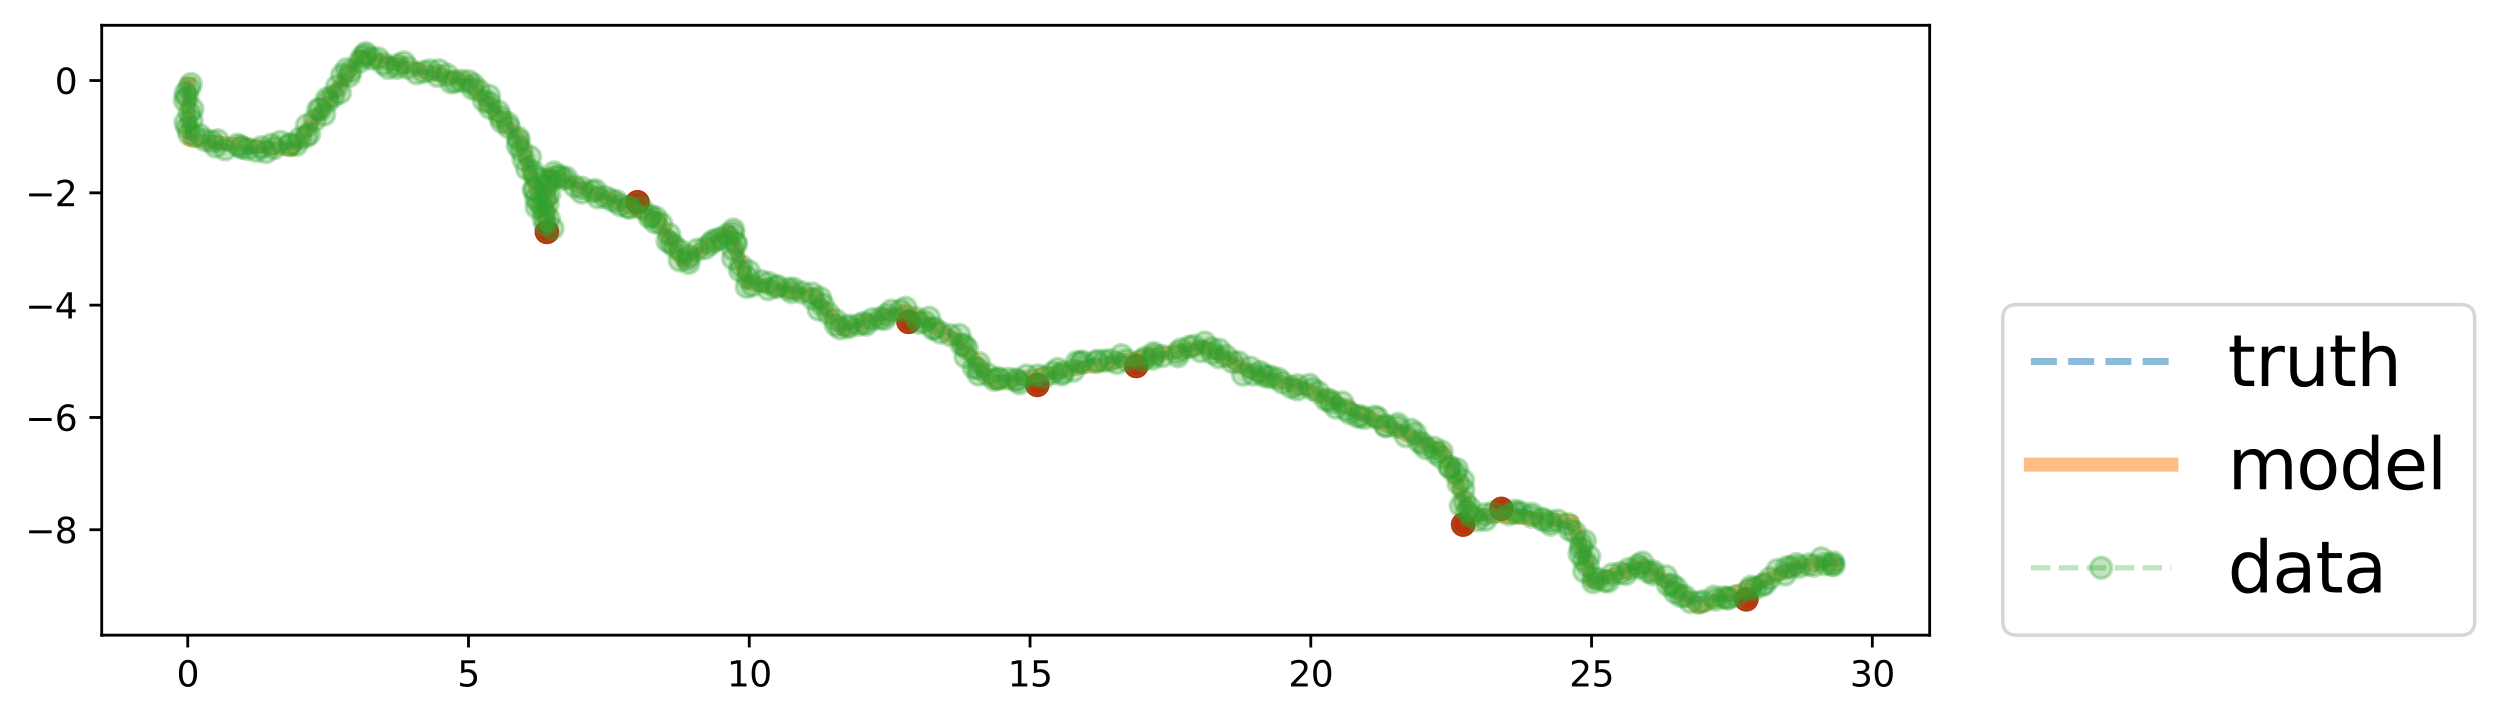 <?xml version="1.0" encoding="utf-8" standalone="no"?>
<!DOCTYPE svg PUBLIC "-//W3C//DTD SVG 1.1//EN"
  "http://www.w3.org/Graphics/SVG/1.1/DTD/svg11.dtd">
<svg xmlns:xlink="http://www.w3.org/1999/xlink" width="711.356pt" height="204.609pt" viewBox="0 0 711.356 204.609" xmlns="http://www.w3.org/2000/svg" version="1.1">
 <defs>
  <style type="text/css">*{stroke-linejoin: round; stroke-linecap: butt}</style>
 </defs>
 <g id="figure_1">
  <g id="patch_1">
   <path d="M 0 204.609 
L 711.356 204.609 
L 711.356 0 
L 0 0 
z
" style="fill: #ffffff"/>
  </g>
  <g id="axes_1">
   <g id="patch_2">
    <path d="M 28.942 180.731 
L 549.072 180.731 
L 549.072 7.2 
L 28.942 7.2 
z
" style="fill: #ffffff"/>
   </g>
   <g id="PathCollection_1">
    <defs>
     <path id="m65c229de4f" d="M 0 3 
C 0.796 3 1.559 2.684 2.121 2.121 
C 2.684 1.559 3 0.796 3 0 
C 3 -0.796 2.684 -1.559 2.121 -2.121 
C 1.559 -2.684 0.796 -3 0 -3 
C -0.796 -3 -1.559 -2.684 -2.121 -2.121 
C -2.684 -1.559 -3 -0.796 -3 0 
C -3 0.796 -2.684 1.559 -2.121 2.121 
C -1.559 2.684 -0.796 3 0 3 
z
" style="stroke: #ff0000"/>
    </defs>
    <g clip-path="url(#p3ddcd872c6)">
     <use xlink:href="#m65c229de4f" x="155.62" y="65.981" style="fill: #ff0000; stroke: #ff0000"/>
    </g>
   </g>
   <g id="PathCollection_2">
    <g clip-path="url(#p3ddcd872c6)">
     <use xlink:href="#m65c229de4f" x="181.402" y="57.552" style="fill: #ff0000; stroke: #ff0000"/>
    </g>
   </g>
   <g id="PathCollection_3">
    <g clip-path="url(#p3ddcd872c6)">
     <use xlink:href="#m65c229de4f" x="258.505" y="91.58" style="fill: #ff0000; stroke: #ff0000"/>
    </g>
   </g>
   <g id="PathCollection_4">
    <g clip-path="url(#p3ddcd872c6)">
     <use xlink:href="#m65c229de4f" x="295.144" y="109.521" style="fill: #ff0000; stroke: #ff0000"/>
    </g>
   </g>
   <g id="PathCollection_5">
    <g clip-path="url(#p3ddcd872c6)">
     <use xlink:href="#m65c229de4f" x="323.321" y="104.135" style="fill: #ff0000; stroke: #ff0000"/>
    </g>
   </g>
   <g id="PathCollection_6">
    <g clip-path="url(#p3ddcd872c6)">
     <use xlink:href="#m65c229de4f" x="416.328" y="149.264" style="fill: #ff0000; stroke: #ff0000"/>
    </g>
   </g>
   <g id="PathCollection_7">
    <g clip-path="url(#p3ddcd872c6)">
     <use xlink:href="#m65c229de4f" x="427.21" y="144.809" style="fill: #ff0000; stroke: #ff0000"/>
    </g>
   </g>
   <g id="PathCollection_8">
    <g clip-path="url(#p3ddcd872c6)">
     <use xlink:href="#m65c229de4f" x="496.913" y="170.532" style="fill: #ff0000; stroke: #ff0000"/>
    </g>
   </g>
   <g id="matplotlib.axis_1">
    <g id="xtick_1">
     <g id="line2d_1">
      <defs>
       <path id="m4454f21b6f" d="M 0 0 
L 0 3.5 
" style="stroke: #000000; stroke-width: 0.8"/>
      </defs>
      <g>
       <use xlink:href="#m4454f21b6f" x="53.419" y="180.731" style="stroke: #000000; stroke-width: 0.8"/>
      </g>
     </g>
     <g id="text_1">
      <!-- 0 -->
      <g transform="translate(50.238 195.33)scale(0.1 -0.1)">
       <defs>
        <path id="DejaVuSans-30" d="M 2034 4250 
Q 1547 4250 1301 3770 
Q 1056 3291 1056 2328 
Q 1056 1369 1301 889 
Q 1547 409 2034 409 
Q 2525 409 2770 889 
Q 3016 1369 3016 2328 
Q 3016 3291 2770 3770 
Q 2525 4250 2034 4250 
z
M 2034 4750 
Q 2819 4750 3233 4129 
Q 3647 3509 3647 2328 
Q 3647 1150 3233 529 
Q 2819 -91 2034 -91 
Q 1250 -91 836 529 
Q 422 1150 422 2328 
Q 422 3509 836 4129 
Q 1250 4750 2034 4750 
z
" transform="scale(0.016)"/>
       </defs>
       <use xlink:href="#DejaVuSans-30"/>
      </g>
     </g>
    </g>
    <g id="xtick_2">
     <g id="line2d_2">
      <g>
       <use xlink:href="#m4454f21b6f" x="133.308" y="180.731" style="stroke: #000000; stroke-width: 0.8"/>
      </g>
     </g>
     <g id="text_2">
      <!-- 5 -->
      <g transform="translate(130.127 195.33)scale(0.1 -0.1)">
       <defs>
        <path id="DejaVuSans-35" d="M 691 4666 
L 3169 4666 
L 3169 4134 
L 1269 4134 
L 1269 2991 
Q 1406 3038 1543 3061 
Q 1681 3084 1819 3084 
Q 2600 3084 3056 2656 
Q 3513 2228 3513 1497 
Q 3513 744 3044 326 
Q 2575 -91 1722 -91 
Q 1428 -91 1123 -41 
Q 819 9 494 109 
L 494 744 
Q 775 591 1075 516 
Q 1375 441 1709 441 
Q 2250 441 2565 725 
Q 2881 1009 2881 1497 
Q 2881 1984 2565 2268 
Q 2250 2553 1709 2553 
Q 1456 2553 1204 2497 
Q 953 2441 691 2322 
L 691 4666 
z
" transform="scale(0.016)"/>
       </defs>
       <use xlink:href="#DejaVuSans-35"/>
      </g>
     </g>
    </g>
    <g id="xtick_3">
     <g id="line2d_3">
      <g>
       <use xlink:href="#m4454f21b6f" x="213.198" y="180.731" style="stroke: #000000; stroke-width: 0.8"/>
      </g>
     </g>
     <g id="text_3">
      <!-- 10 -->
      <g transform="translate(206.835 195.33)scale(0.1 -0.1)">
       <defs>
        <path id="DejaVuSans-31" d="M 794 531 
L 1825 531 
L 1825 4091 
L 703 3866 
L 703 4441 
L 1819 4666 
L 2450 4666 
L 2450 531 
L 3481 531 
L 3481 0 
L 794 0 
L 794 531 
z
" transform="scale(0.016)"/>
       </defs>
       <use xlink:href="#DejaVuSans-31"/>
       <use xlink:href="#DejaVuSans-30" x="63.623"/>
      </g>
     </g>
    </g>
    <g id="xtick_4">
     <g id="line2d_4">
      <g>
       <use xlink:href="#m4454f21b6f" x="293.087" y="180.731" style="stroke: #000000; stroke-width: 0.8"/>
      </g>
     </g>
     <g id="text_4">
      <!-- 15 -->
      <g transform="translate(286.725 195.33)scale(0.1 -0.1)">
       <use xlink:href="#DejaVuSans-31"/>
       <use xlink:href="#DejaVuSans-35" x="63.623"/>
      </g>
     </g>
    </g>
    <g id="xtick_5">
     <g id="line2d_5">
      <g>
       <use xlink:href="#m4454f21b6f" x="372.977" y="180.731" style="stroke: #000000; stroke-width: 0.8"/>
      </g>
     </g>
     <g id="text_5">
      <!-- 20 -->
      <g transform="translate(366.614 195.33)scale(0.1 -0.1)">
       <defs>
        <path id="DejaVuSans-32" d="M 1228 531 
L 3431 531 
L 3431 0 
L 469 0 
L 469 531 
Q 828 903 1448 1529 
Q 2069 2156 2228 2338 
Q 2531 2678 2651 2914 
Q 2772 3150 2772 3378 
Q 2772 3750 2511 3984 
Q 2250 4219 1831 4219 
Q 1534 4219 1204 4116 
Q 875 4013 500 3803 
L 500 4441 
Q 881 4594 1212 4672 
Q 1544 4750 1819 4750 
Q 2544 4750 2975 4387 
Q 3406 4025 3406 3419 
Q 3406 3131 3298 2873 
Q 3191 2616 2906 2266 
Q 2828 2175 2409 1742 
Q 1991 1309 1228 531 
z
" transform="scale(0.016)"/>
       </defs>
       <use xlink:href="#DejaVuSans-32"/>
       <use xlink:href="#DejaVuSans-30" x="63.623"/>
      </g>
     </g>
    </g>
    <g id="xtick_6">
     <g id="line2d_6">
      <g>
       <use xlink:href="#m4454f21b6f" x="452.866" y="180.731" style="stroke: #000000; stroke-width: 0.8"/>
      </g>
     </g>
     <g id="text_6">
      <!-- 25 -->
      <g transform="translate(446.504 195.33)scale(0.1 -0.1)">
       <use xlink:href="#DejaVuSans-32"/>
       <use xlink:href="#DejaVuSans-35" x="63.623"/>
      </g>
     </g>
    </g>
    <g id="xtick_7">
     <g id="line2d_7">
      <g>
       <use xlink:href="#m4454f21b6f" x="532.756" y="180.731" style="stroke: #000000; stroke-width: 0.8"/>
      </g>
     </g>
     <g id="text_7">
      <!-- 30 -->
      <g transform="translate(526.393 195.33)scale(0.1 -0.1)">
       <defs>
        <path id="DejaVuSans-33" d="M 2597 2516 
Q 3050 2419 3304 2112 
Q 3559 1806 3559 1356 
Q 3559 666 3084 287 
Q 2609 -91 1734 -91 
Q 1441 -91 1130 -33 
Q 819 25 488 141 
L 488 750 
Q 750 597 1062 519 
Q 1375 441 1716 441 
Q 2309 441 2620 675 
Q 2931 909 2931 1356 
Q 2931 1769 2642 2001 
Q 2353 2234 1838 2234 
L 1294 2234 
L 1294 2753 
L 1863 2753 
Q 2328 2753 2575 2939 
Q 2822 3125 2822 3475 
Q 2822 3834 2567 4026 
Q 2313 4219 1838 4219 
Q 1578 4219 1281 4162 
Q 984 4106 628 3988 
L 628 4550 
Q 988 4650 1302 4700 
Q 1616 4750 1894 4750 
Q 2613 4750 3031 4423 
Q 3450 4097 3450 3541 
Q 3450 3153 3228 2886 
Q 3006 2619 2597 2516 
z
" transform="scale(0.016)"/>
       </defs>
       <use xlink:href="#DejaVuSans-33"/>
       <use xlink:href="#DejaVuSans-30" x="63.623"/>
      </g>
     </g>
    </g>
   </g>
   <g id="matplotlib.axis_2">
    <g id="ytick_1">
     <g id="line2d_8">
      <defs>
       <path id="me98791e124" d="M 0 0 
L -3.5 0 
" style="stroke: #000000; stroke-width: 0.8"/>
      </defs>
      <g>
       <use xlink:href="#me98791e124" x="28.942" y="150.736" style="stroke: #000000; stroke-width: 0.8"/>
      </g>
     </g>
     <g id="text_8">
      <!-- −8 -->
      <g transform="translate(7.2 154.535)scale(0.1 -0.1)">
       <defs>
        <path id="DejaVuSans-2212" d="M 678 2272 
L 4684 2272 
L 4684 1741 
L 678 1741 
L 678 2272 
z
" transform="scale(0.016)"/>
        <path id="DejaVuSans-38" d="M 2034 2216 
Q 1584 2216 1326 1975 
Q 1069 1734 1069 1313 
Q 1069 891 1326 650 
Q 1584 409 2034 409 
Q 2484 409 2743 651 
Q 3003 894 3003 1313 
Q 3003 1734 2745 1975 
Q 2488 2216 2034 2216 
z
M 1403 2484 
Q 997 2584 770 2862 
Q 544 3141 544 3541 
Q 544 4100 942 4425 
Q 1341 4750 2034 4750 
Q 2731 4750 3128 4425 
Q 3525 4100 3525 3541 
Q 3525 3141 3298 2862 
Q 3072 2584 2669 2484 
Q 3125 2378 3379 2068 
Q 3634 1759 3634 1313 
Q 3634 634 3220 271 
Q 2806 -91 2034 -91 
Q 1263 -91 848 271 
Q 434 634 434 1313 
Q 434 1759 690 2068 
Q 947 2378 1403 2484 
z
M 1172 3481 
Q 1172 3119 1398 2916 
Q 1625 2713 2034 2713 
Q 2441 2713 2670 2916 
Q 2900 3119 2900 3481 
Q 2900 3844 2670 4047 
Q 2441 4250 2034 4250 
Q 1625 4250 1398 4047 
Q 1172 3844 1172 3481 
z
" transform="scale(0.016)"/>
       </defs>
       <use xlink:href="#DejaVuSans-2212"/>
       <use xlink:href="#DejaVuSans-38" x="83.789"/>
      </g>
     </g>
    </g>
    <g id="ytick_2">
     <g id="line2d_9">
      <g>
       <use xlink:href="#me98791e124" x="28.942" y="118.78" style="stroke: #000000; stroke-width: 0.8"/>
      </g>
     </g>
     <g id="text_9">
      <!-- −6 -->
      <g transform="translate(7.2 122.58)scale(0.1 -0.1)">
       <defs>
        <path id="DejaVuSans-36" d="M 2113 2584 
Q 1688 2584 1439 2293 
Q 1191 2003 1191 1497 
Q 1191 994 1439 701 
Q 1688 409 2113 409 
Q 2538 409 2786 701 
Q 3034 994 3034 1497 
Q 3034 2003 2786 2293 
Q 2538 2584 2113 2584 
z
M 3366 4563 
L 3366 3988 
Q 3128 4100 2886 4159 
Q 2644 4219 2406 4219 
Q 1781 4219 1451 3797 
Q 1122 3375 1075 2522 
Q 1259 2794 1537 2939 
Q 1816 3084 2150 3084 
Q 2853 3084 3261 2657 
Q 3669 2231 3669 1497 
Q 3669 778 3244 343 
Q 2819 -91 2113 -91 
Q 1303 -91 875 529 
Q 447 1150 447 2328 
Q 447 3434 972 4092 
Q 1497 4750 2381 4750 
Q 2619 4750 2861 4703 
Q 3103 4656 3366 4563 
z
" transform="scale(0.016)"/>
       </defs>
       <use xlink:href="#DejaVuSans-2212"/>
       <use xlink:href="#DejaVuSans-36" x="83.789"/>
      </g>
     </g>
    </g>
    <g id="ytick_3">
     <g id="line2d_10">
      <g>
       <use xlink:href="#me98791e124" x="28.942" y="86.825" style="stroke: #000000; stroke-width: 0.8"/>
      </g>
     </g>
     <g id="text_10">
      <!-- −4 -->
      <g transform="translate(7.2 90.624)scale(0.1 -0.1)">
       <defs>
        <path id="DejaVuSans-34" d="M 2419 4116 
L 825 1625 
L 2419 1625 
L 2419 4116 
z
M 2253 4666 
L 3047 4666 
L 3047 1625 
L 3713 1625 
L 3713 1100 
L 3047 1100 
L 3047 0 
L 2419 0 
L 2419 1100 
L 313 1100 
L 313 1709 
L 2253 4666 
z
" transform="scale(0.016)"/>
       </defs>
       <use xlink:href="#DejaVuSans-2212"/>
       <use xlink:href="#DejaVuSans-34" x="83.789"/>
      </g>
     </g>
    </g>
    <g id="ytick_4">
     <g id="line2d_11">
      <g>
       <use xlink:href="#me98791e124" x="28.942" y="54.869" style="stroke: #000000; stroke-width: 0.8"/>
      </g>
     </g>
     <g id="text_11">
      <!-- −2 -->
      <g transform="translate(7.2 58.668)scale(0.1 -0.1)">
       <use xlink:href="#DejaVuSans-2212"/>
       <use xlink:href="#DejaVuSans-32" x="83.789"/>
      </g>
     </g>
    </g>
    <g id="ytick_5">
     <g id="line2d_12">
      <g>
       <use xlink:href="#me98791e124" x="28.942" y="22.913" style="stroke: #000000; stroke-width: 0.8"/>
      </g>
     </g>
     <g id="text_12">
      <!-- 0 -->
      <g transform="translate(15.58 26.712)scale(0.1 -0.1)">
       <use xlink:href="#DejaVuSans-30"/>
      </g>
     </g>
    </g>
   </g>
   <g id="line2d_13">
    <path d="M 53.419 22.913 
L 53.66 38.889 
L 69.045 43.201 
L 84.903 41.244 
L 93.984 28.098 
L 103.351 15.154 
L 118.596 19.94 
L 134.125 23.698 
L 144.984 35.418 
L 152.014 49.767 
L 155.667 65.322 
L 156.285 49.356 
L 170.999 55.582 
L 186.041 60.971 
L 194.889 74.276 
L 207.979 65.114 
L 212.75 80.363 
L 228.506 83.021 
L 240.692 93.354 
L 255.938 88.573 
L 270.647 94.813 
L 280.234 107.595 
L 296.208 107.948 
L 311.291 102.674 
L 327.247 101.84 
L 342.776 98.08 
L 356.812 105.715 
L 372.145 110.205 
L 385.946 118.257 
L 401.291 122.709 
L 414.12 132.234 
L 417.528 147.844 
L 433.352 145.625 
L 448.54 150.583 
L 453.116 165.892 
L 468.05 160.212 
L 480.14 170.658 
L 496.105 170.006 
L 509.534 161.349 
L 525.43 159.733 
" clip-path="url(#p3ddcd872c6)" style="fill: none; stroke-dasharray: 7.4,3.2; stroke-dashoffset: 0; stroke: #1f77b4; stroke-opacity: 0.5; stroke-width: 2"/>
   </g>
   <g id="line2d_14">
    <path d="M 53.729 23.939 
L 53.851 39.803 
L 83.259 42.604 
L 102.699 16.006 
L 133.332 23.24 
L 147.834 39.681 
L 155.747 64.018 
L 156.387 49.479 
L 187.364 62.502 
L 194.143 74.187 
L 207.589 66.173 
L 212.923 80.502 
L 231.763 84.172 
L 239.78 93.767 
L 257.507 88.311 
L 272.639 96.994 
L 283 108.938 
L 342.773 98.634 
L 357.28 106.461 
L 372.382 110.974 
L 410.527 128.395 
L 418.602 146.298 
L 447.545 148.338 
L 453.067 165.409 
L 467.677 160.962 
L 483.405 172.843 
L 512.368 160.89 
L 521.643 160.48 
" clip-path="url(#p3ddcd872c6)" style="fill: none; stroke: #ff7f0e; stroke-opacity: 0.5; stroke-width: 4; stroke-linecap: square"/>
   </g>
   <g id="line2d_15">
    <path d="M 54.329 23.899 
L 53.764 25.058 
L 52.771 26.571 
L 53.242 27.661 
L 52.584 28.584 
L 53.911 32.128 
L 54.752 30.984 
L 54.529 34.24 
L 52.756 34.851 
L 53.314 36.315 
L 53.826 38.109 
L 55.483 38.756 
L 56.745 38.325 
L 58.377 39.861 
L 61.318 41.69 
L 60.337 40.271 
L 61.954 39.923 
L 64.099 42.504 
L 67.504 41.156 
L 68.998 42.046 
L 68.357 41.675 
L 70.417 42.364 
L 72.973 42.933 
L 74.293 41.877 
L 75.689 43.296 
L 77.212 41.163 
L 78.005 42.146 
L 79.798 40.354 
L 82.268 41.31 
L 82.702 41.009 
L 84.364 41.218 
L 85.303 39.389 
L 87.179 38.781 
L 87.943 38.173 
L 87.344 35.634 
L 89.576 34.163 
L 92.255 32.602 
L 90.53 31.149 
L 91.116 31.096 
L 93.021 28.043 
L 93.389 28.758 
L 94.842 27.333 
L 96.758 26.372 
L 95.878 24.564 
L 97.333 21.379 
L 99.426 21.556 
L 98.625 19.657 
L 99.742 20.271 
L 102.427 17.489 
L 103.15 16.193 
L 104.036 15.674 
L 104.05 15.088 
L 105.758 16.662 
L 107.561 16.576 
L 110.459 19.323 
L 112.997 19.305 
L 113.14 18.462 
L 114.956 17.75 
L 116.038 19.248 
L 118.564 20.873 
L 122.318 20.033 
L 124.983 19.999 
L 124.513 21.634 
L 127.239 21.295 
L 128.425 23.486 
L 129.447 23.16 
L 131.243 23.025 
L 133.299 23.068 
L 134.754 24.07 
L 134.457 25.197 
L 136.284 25.739 
L 139.188 27.248 
L 137.705 28.662 
L 139.185 29.173 
L 139.41 30.68 
L 141.852 31.717 
L 142.761 34.64 
L 144.551 35.086 
L 144.764 36.229 
L 147.584 39.942 
L 147.434 39.182 
L 147.287 41.475 
L 148.393 42.831 
L 148.955 45.366 
L 150.825 44.6 
L 149.958 48.069 
L 151.727 48.792 
L 152.127 50.022 
L 152.931 50.767 
L 152.165 53.983 
L 151.845 53.946 
L 152.525 56.394 
L 153.364 57.586 
L 152.659 58.949 
L 154.989 60.585 
L 154.688 62.133 
L 155.62 65.981 
L 157.23 65.01 
L 155.208 64.037 
L 156.185 62.221 
L 154.23 58.883 
L 155.826 58.12 
L 155.423 56.111 
L 156.266 55.256 
L 155.264 53.178 
L 156.712 51.509 
L 155.721 51.337 
L 158.125 50.202 
L 157.647 49.07 
L 160.38 50.928 
L 161.127 50.521 
L 163.548 53.012 
L 165.646 53.459 
L 165.519 54.79 
L 168.611 54.464 
L 169.421 54.098 
L 170.099 56.166 
L 172.196 56.045 
L 173.974 56.889 
L 175.463 57.284 
L 176.441 58.387 
L 179.1 59.065 
L 181.402 57.552 
L 182.47 59.14 
L 185.134 61.382 
L 186.659 61.917 
L 184.801 61.818 
L 186.408 63.272 
L 188.149 63.637 
L 190.434 66.655 
L 189.915 68.594 
L 190.997 69.178 
L 191.943 70.159 
L 193.581 71.336 
L 193.393 74.094 
L 195.979 74.827 
L 195.676 73.776 
L 196.034 72.826 
L 198.432 71.032 
L 200.683 70.608 
L 202.178 69.424 
L 202.73 68.651 
L 203.9 68.178 
L 205.147 67.848 
L 206.894 66.824 
L 208.651 65.314 
L 208.496 66.245 
L 209.447 69.419 
L 209.245 68.986 
L 208.531 70.905 
L 208.563 73.556 
L 210.873 75.587 
L 210.532 76.964 
L 213.113 77.182 
L 212.726 79.016 
L 212.468 81.655 
L 214.093 81.237 
L 216.587 79.983 
L 218.648 80.479 
L 218.574 82.318 
L 221.24 81.407 
L 220.791 81.674 
L 224.43 82.176 
L 225.207 83.134 
L 225.774 82.116 
L 228.259 83.207 
L 231.109 83.507 
L 231.239 84.974 
L 233.376 84.747 
L 234.123 86.689 
L 232.926 88.088 
L 235.714 89.146 
L 237.79 92.443 
L 237.8 91.072 
L 239.101 93.453 
L 241.386 93.133 
L 241.441 92.624 
L 244.398 92.394 
L 245.905 91.857 
L 246.475 92.368 
L 248.246 90.808 
L 250.539 90.578 
L 251.73 90.778 
L 252.264 89.618 
L 253.571 88.396 
L 256.308 88.35 
L 257.68 87.583 
L 258.505 91.58 
L 260.51 90.486 
L 261.408 91.851 
L 262.942 91.548 
L 264.362 90.39 
L 265.467 93.575 
L 265.877 93.364 
L 267.565 94.62 
L 270.427 95.38 
L 272.995 95.297 
L 273.619 98.074 
L 274.425 98.251 
L 275.098 99.103 
L 274.715 101.543 
L 277.089 104.604 
L 278.567 103.318 
L 278.28 104.862 
L 278.453 106.596 
L 281.113 106.558 
L 283.986 107.689 
L 282.903 108.076 
L 284.213 107.763 
L 286.93 107.764 
L 289.097 107.959 
L 289.541 108.271 
L 290.112 109.095 
L 292.072 106.838 
L 295.326 106.815 
L 295.144 109.521 
L 297.189 107.281 
L 299.623 106.056 
L 300.96 104.974 
L 302.063 106.568 
L 302.406 106.021 
L 305.451 105.494 
L 307.514 103.128 
L 306.381 103.039 
L 307.993 102.881 
L 312.269 102.622 
L 311.864 103.058 
L 314.273 102.653 
L 315.915 102.512 
L 317.844 103.306 
L 319.075 101.044 
L 320.557 102.528 
L 323.321 104.135 
L 325.782 101.846 
L 328 102.054 
L 328.258 100.427 
L 328.464 101.071 
L 330.829 101.32 
L 335.065 100.371 
L 335.167 101.383 
L 335.982 99.427 
L 339.677 98.411 
L 341.585 99.917 
L 342.805 97.466 
L 344.651 99.134 
L 344.939 100.5 
L 346.882 99.465 
L 346.831 101.661 
L 348.883 101.27 
L 350.754 103.037 
L 352.428 103.068 
L 353.691 106.621 
L 355.842 104.6 
L 356.636 106.581 
L 358.626 105.861 
L 359.503 106.786 
L 360.669 107.204 
L 361.707 107.177 
L 363.724 107.77 
L 364.889 108.88 
L 367.457 110.185 
L 369.171 109.61 
L 369.22 110.797 
L 372.629 109.49 
L 373.42 110.687 
L 375.084 111.552 
L 377.313 113.825 
L 378.206 113.731 
L 380.126 116.016 
L 381.952 114.507 
L 383.141 116.648 
L 384.017 117.546 
L 386.319 118.553 
L 387.118 118.38 
L 388.282 118.946 
L 391.205 118.506 
L 392.012 118.945 
L 394.445 121.279 
L 394.18 121.172 
L 397.51 121.431 
L 397.742 120.579 
L 399.986 124.118 
L 401.545 122.294 
L 402.754 123.303 
L 403.803 125.668 
L 404.844 126.322 
L 405.678 127.528 
L 408.067 127.393 
L 408.63 128.943 
L 410.253 128.514 
L 409.953 130.028 
L 412.566 132.963 
L 414.636 133.481 
L 414.052 134.543 
L 416.279 136.601 
L 415.011 137.58 
L 416.428 139.346 
L 415.641 143.864 
L 418.197 144.448 
L 416.818 142.82 
L 417.452 145.525 
L 416.328 149.264 
L 418.685 146.751 
L 420.416 148.035 
L 422.434 146.314 
L 422.703 147.923 
L 424.81 145.86 
L 427.21 144.809 
L 429.353 146.319 
L 431.198 145.9 
L 431.206 145.303 
L 432.795 145.857 
L 435.931 146.201 
L 435.748 146.987 
L 438.724 147.554 
L 439.118 148.016 
L 441.093 148.412 
L 441.185 149.309 
L 443.239 148.102 
L 446.152 149.122 
L 446.618 150.739 
L 448.135 151.424 
L 450.993 153.908 
L 449.906 154.671 
L 449.83 155.965 
L 449.43 157.618 
L 452.23 158.344 
L 450.674 159.325 
L 451.752 160.724 
L 450.744 162.588 
L 453.276 165.689 
L 453.474 164.537 
L 454.598 164.668 
L 456.639 165.321 
L 457.628 165.44 
L 458.729 163.408 
L 461.161 163.032 
L 462.652 163.365 
L 463.489 161.9 
L 466.541 161.519 
L 466.158 160.763 
L 467.316 160.058 
L 468.968 162.687 
L 470.421 162.555 
L 470.373 163.399 
L 474.076 163.974 
L 474.584 166.507 
L 475.685 166.361 
L 476.936 167.186 
L 476.636 168.602 
L 478.326 169.653 
L 479.423 169.609 
L 481.05 171.311 
L 483.393 171.388 
L 484.59 171.125 
L 487.653 169.769 
L 488.077 170.645 
L 490.471 169.943 
L 491.713 170.223 
L 491.563 170.226 
L 494.083 169.556 
L 496.913 170.532 
L 497.822 167.754 
L 498.257 166.931 
L 499.452 167.391 
L 502.15 166.15 
L 505.769 162.168 
L 507.943 163.488 
L 508.451 161.418 
L 509.558 161.404 
L 511.165 160.494 
L 512.035 161.286 
L 514.679 160.615 
L 516.084 160.998 
L 518.259 158.836 
L 519.396 160.534 
L 521.265 160.648 
L 521.652 160.03 
L 521.777 160.816 
L 521.777 160.816 
" clip-path="url(#p3ddcd872c6)" style="fill: none; stroke-dasharray: 5.55,2.4; stroke-dashoffset: 0; stroke: #2ca02c; stroke-opacity: 0.3; stroke-width: 1.5"/>
    <defs>
     <path id="mdf55c57abf" d="M 0 3 
C 0.796 3 1.559 2.684 2.121 2.121 
C 2.684 1.559 3 0.796 3 0 
C 3 -0.796 2.684 -1.559 2.121 -2.121 
C 1.559 -2.684 0.796 -3 0 -3 
C -0.796 -3 -1.559 -2.684 -2.121 -2.121 
C -2.684 -1.559 -3 -0.796 -3 0 
C -3 0.796 -2.684 1.559 -2.121 2.121 
C -1.559 2.684 -0.796 3 0 3 
z
" style="stroke: #2ca02c; stroke-opacity: 0.3"/>
    </defs>
    <g clip-path="url(#p3ddcd872c6)">
     <use xlink:href="#mdf55c57abf" x="54.329" y="23.899" style="fill: #2ca02c; fill-opacity: 0.3; stroke: #2ca02c; stroke-opacity: 0.3"/>
     <use xlink:href="#mdf55c57abf" x="53.764" y="25.058" style="fill: #2ca02c; fill-opacity: 0.3; stroke: #2ca02c; stroke-opacity: 0.3"/>
     <use xlink:href="#mdf55c57abf" x="52.771" y="26.571" style="fill: #2ca02c; fill-opacity: 0.3; stroke: #2ca02c; stroke-opacity: 0.3"/>
     <use xlink:href="#mdf55c57abf" x="53.242" y="27.661" style="fill: #2ca02c; fill-opacity: 0.3; stroke: #2ca02c; stroke-opacity: 0.3"/>
     <use xlink:href="#mdf55c57abf" x="52.584" y="28.584" style="fill: #2ca02c; fill-opacity: 0.3; stroke: #2ca02c; stroke-opacity: 0.3"/>
     <use xlink:href="#mdf55c57abf" x="53.911" y="32.128" style="fill: #2ca02c; fill-opacity: 0.3; stroke: #2ca02c; stroke-opacity: 0.3"/>
     <use xlink:href="#mdf55c57abf" x="54.752" y="30.984" style="fill: #2ca02c; fill-opacity: 0.3; stroke: #2ca02c; stroke-opacity: 0.3"/>
     <use xlink:href="#mdf55c57abf" x="54.529" y="34.24" style="fill: #2ca02c; fill-opacity: 0.3; stroke: #2ca02c; stroke-opacity: 0.3"/>
     <use xlink:href="#mdf55c57abf" x="52.756" y="34.851" style="fill: #2ca02c; fill-opacity: 0.3; stroke: #2ca02c; stroke-opacity: 0.3"/>
     <use xlink:href="#mdf55c57abf" x="53.314" y="36.315" style="fill: #2ca02c; fill-opacity: 0.3; stroke: #2ca02c; stroke-opacity: 0.3"/>
     <use xlink:href="#mdf55c57abf" x="53.826" y="38.109" style="fill: #2ca02c; fill-opacity: 0.3; stroke: #2ca02c; stroke-opacity: 0.3"/>
     <use xlink:href="#mdf55c57abf" x="55.483" y="38.756" style="fill: #2ca02c; fill-opacity: 0.3; stroke: #2ca02c; stroke-opacity: 0.3"/>
     <use xlink:href="#mdf55c57abf" x="56.745" y="38.325" style="fill: #2ca02c; fill-opacity: 0.3; stroke: #2ca02c; stroke-opacity: 0.3"/>
     <use xlink:href="#mdf55c57abf" x="58.377" y="39.861" style="fill: #2ca02c; fill-opacity: 0.3; stroke: #2ca02c; stroke-opacity: 0.3"/>
     <use xlink:href="#mdf55c57abf" x="61.318" y="41.69" style="fill: #2ca02c; fill-opacity: 0.3; stroke: #2ca02c; stroke-opacity: 0.3"/>
     <use xlink:href="#mdf55c57abf" x="60.337" y="40.271" style="fill: #2ca02c; fill-opacity: 0.3; stroke: #2ca02c; stroke-opacity: 0.3"/>
     <use xlink:href="#mdf55c57abf" x="61.954" y="39.923" style="fill: #2ca02c; fill-opacity: 0.3; stroke: #2ca02c; stroke-opacity: 0.3"/>
     <use xlink:href="#mdf55c57abf" x="64.099" y="42.504" style="fill: #2ca02c; fill-opacity: 0.3; stroke: #2ca02c; stroke-opacity: 0.3"/>
     <use xlink:href="#mdf55c57abf" x="67.504" y="41.156" style="fill: #2ca02c; fill-opacity: 0.3; stroke: #2ca02c; stroke-opacity: 0.3"/>
     <use xlink:href="#mdf55c57abf" x="68.998" y="42.046" style="fill: #2ca02c; fill-opacity: 0.3; stroke: #2ca02c; stroke-opacity: 0.3"/>
     <use xlink:href="#mdf55c57abf" x="68.357" y="41.675" style="fill: #2ca02c; fill-opacity: 0.3; stroke: #2ca02c; stroke-opacity: 0.3"/>
     <use xlink:href="#mdf55c57abf" x="70.417" y="42.364" style="fill: #2ca02c; fill-opacity: 0.3; stroke: #2ca02c; stroke-opacity: 0.3"/>
     <use xlink:href="#mdf55c57abf" x="72.973" y="42.933" style="fill: #2ca02c; fill-opacity: 0.3; stroke: #2ca02c; stroke-opacity: 0.3"/>
     <use xlink:href="#mdf55c57abf" x="74.293" y="41.877" style="fill: #2ca02c; fill-opacity: 0.3; stroke: #2ca02c; stroke-opacity: 0.3"/>
     <use xlink:href="#mdf55c57abf" x="75.689" y="43.296" style="fill: #2ca02c; fill-opacity: 0.3; stroke: #2ca02c; stroke-opacity: 0.3"/>
     <use xlink:href="#mdf55c57abf" x="77.212" y="41.163" style="fill: #2ca02c; fill-opacity: 0.3; stroke: #2ca02c; stroke-opacity: 0.3"/>
     <use xlink:href="#mdf55c57abf" x="78.005" y="42.146" style="fill: #2ca02c; fill-opacity: 0.3; stroke: #2ca02c; stroke-opacity: 0.3"/>
     <use xlink:href="#mdf55c57abf" x="79.798" y="40.354" style="fill: #2ca02c; fill-opacity: 0.3; stroke: #2ca02c; stroke-opacity: 0.3"/>
     <use xlink:href="#mdf55c57abf" x="82.268" y="41.31" style="fill: #2ca02c; fill-opacity: 0.3; stroke: #2ca02c; stroke-opacity: 0.3"/>
     <use xlink:href="#mdf55c57abf" x="82.702" y="41.009" style="fill: #2ca02c; fill-opacity: 0.3; stroke: #2ca02c; stroke-opacity: 0.3"/>
     <use xlink:href="#mdf55c57abf" x="84.364" y="41.218" style="fill: #2ca02c; fill-opacity: 0.3; stroke: #2ca02c; stroke-opacity: 0.3"/>
     <use xlink:href="#mdf55c57abf" x="85.303" y="39.389" style="fill: #2ca02c; fill-opacity: 0.3; stroke: #2ca02c; stroke-opacity: 0.3"/>
     <use xlink:href="#mdf55c57abf" x="87.179" y="38.781" style="fill: #2ca02c; fill-opacity: 0.3; stroke: #2ca02c; stroke-opacity: 0.3"/>
     <use xlink:href="#mdf55c57abf" x="87.943" y="38.173" style="fill: #2ca02c; fill-opacity: 0.3; stroke: #2ca02c; stroke-opacity: 0.3"/>
     <use xlink:href="#mdf55c57abf" x="87.344" y="35.634" style="fill: #2ca02c; fill-opacity: 0.3; stroke: #2ca02c; stroke-opacity: 0.3"/>
     <use xlink:href="#mdf55c57abf" x="89.576" y="34.163" style="fill: #2ca02c; fill-opacity: 0.3; stroke: #2ca02c; stroke-opacity: 0.3"/>
     <use xlink:href="#mdf55c57abf" x="92.255" y="32.602" style="fill: #2ca02c; fill-opacity: 0.3; stroke: #2ca02c; stroke-opacity: 0.3"/>
     <use xlink:href="#mdf55c57abf" x="90.53" y="31.149" style="fill: #2ca02c; fill-opacity: 0.3; stroke: #2ca02c; stroke-opacity: 0.3"/>
     <use xlink:href="#mdf55c57abf" x="91.116" y="31.096" style="fill: #2ca02c; fill-opacity: 0.3; stroke: #2ca02c; stroke-opacity: 0.3"/>
     <use xlink:href="#mdf55c57abf" x="93.021" y="28.043" style="fill: #2ca02c; fill-opacity: 0.3; stroke: #2ca02c; stroke-opacity: 0.3"/>
     <use xlink:href="#mdf55c57abf" x="93.389" y="28.758" style="fill: #2ca02c; fill-opacity: 0.3; stroke: #2ca02c; stroke-opacity: 0.3"/>
     <use xlink:href="#mdf55c57abf" x="94.842" y="27.333" style="fill: #2ca02c; fill-opacity: 0.3; stroke: #2ca02c; stroke-opacity: 0.3"/>
     <use xlink:href="#mdf55c57abf" x="96.758" y="26.372" style="fill: #2ca02c; fill-opacity: 0.3; stroke: #2ca02c; stroke-opacity: 0.3"/>
     <use xlink:href="#mdf55c57abf" x="95.878" y="24.564" style="fill: #2ca02c; fill-opacity: 0.3; stroke: #2ca02c; stroke-opacity: 0.3"/>
     <use xlink:href="#mdf55c57abf" x="97.333" y="21.379" style="fill: #2ca02c; fill-opacity: 0.3; stroke: #2ca02c; stroke-opacity: 0.3"/>
     <use xlink:href="#mdf55c57abf" x="99.426" y="21.556" style="fill: #2ca02c; fill-opacity: 0.3; stroke: #2ca02c; stroke-opacity: 0.3"/>
     <use xlink:href="#mdf55c57abf" x="98.625" y="19.657" style="fill: #2ca02c; fill-opacity: 0.3; stroke: #2ca02c; stroke-opacity: 0.3"/>
     <use xlink:href="#mdf55c57abf" x="99.742" y="20.271" style="fill: #2ca02c; fill-opacity: 0.3; stroke: #2ca02c; stroke-opacity: 0.3"/>
     <use xlink:href="#mdf55c57abf" x="102.427" y="17.489" style="fill: #2ca02c; fill-opacity: 0.3; stroke: #2ca02c; stroke-opacity: 0.3"/>
     <use xlink:href="#mdf55c57abf" x="103.15" y="16.193" style="fill: #2ca02c; fill-opacity: 0.3; stroke: #2ca02c; stroke-opacity: 0.3"/>
     <use xlink:href="#mdf55c57abf" x="104.036" y="15.674" style="fill: #2ca02c; fill-opacity: 0.3; stroke: #2ca02c; stroke-opacity: 0.3"/>
     <use xlink:href="#mdf55c57abf" x="104.05" y="15.088" style="fill: #2ca02c; fill-opacity: 0.3; stroke: #2ca02c; stroke-opacity: 0.3"/>
     <use xlink:href="#mdf55c57abf" x="105.758" y="16.662" style="fill: #2ca02c; fill-opacity: 0.3; stroke: #2ca02c; stroke-opacity: 0.3"/>
     <use xlink:href="#mdf55c57abf" x="107.561" y="16.576" style="fill: #2ca02c; fill-opacity: 0.3; stroke: #2ca02c; stroke-opacity: 0.3"/>
     <use xlink:href="#mdf55c57abf" x="109.166" y="18.167" style="fill: #2ca02c; fill-opacity: 0.3; stroke: #2ca02c; stroke-opacity: 0.3"/>
     <use xlink:href="#mdf55c57abf" x="110.459" y="19.323" style="fill: #2ca02c; fill-opacity: 0.3; stroke: #2ca02c; stroke-opacity: 0.3"/>
     <use xlink:href="#mdf55c57abf" x="112.997" y="19.305" style="fill: #2ca02c; fill-opacity: 0.3; stroke: #2ca02c; stroke-opacity: 0.3"/>
     <use xlink:href="#mdf55c57abf" x="113.14" y="18.462" style="fill: #2ca02c; fill-opacity: 0.3; stroke: #2ca02c; stroke-opacity: 0.3"/>
     <use xlink:href="#mdf55c57abf" x="114.956" y="17.75" style="fill: #2ca02c; fill-opacity: 0.3; stroke: #2ca02c; stroke-opacity: 0.3"/>
     <use xlink:href="#mdf55c57abf" x="116.038" y="19.248" style="fill: #2ca02c; fill-opacity: 0.3; stroke: #2ca02c; stroke-opacity: 0.3"/>
     <use xlink:href="#mdf55c57abf" x="118.564" y="20.873" style="fill: #2ca02c; fill-opacity: 0.3; stroke: #2ca02c; stroke-opacity: 0.3"/>
     <use xlink:href="#mdf55c57abf" x="120.567" y="20.453" style="fill: #2ca02c; fill-opacity: 0.3; stroke: #2ca02c; stroke-opacity: 0.3"/>
     <use xlink:href="#mdf55c57abf" x="122.318" y="20.033" style="fill: #2ca02c; fill-opacity: 0.3; stroke: #2ca02c; stroke-opacity: 0.3"/>
     <use xlink:href="#mdf55c57abf" x="124.983" y="19.999" style="fill: #2ca02c; fill-opacity: 0.3; stroke: #2ca02c; stroke-opacity: 0.3"/>
     <use xlink:href="#mdf55c57abf" x="124.513" y="21.634" style="fill: #2ca02c; fill-opacity: 0.3; stroke: #2ca02c; stroke-opacity: 0.3"/>
     <use xlink:href="#mdf55c57abf" x="127.239" y="21.295" style="fill: #2ca02c; fill-opacity: 0.3; stroke: #2ca02c; stroke-opacity: 0.3"/>
     <use xlink:href="#mdf55c57abf" x="128.425" y="23.486" style="fill: #2ca02c; fill-opacity: 0.3; stroke: #2ca02c; stroke-opacity: 0.3"/>
     <use xlink:href="#mdf55c57abf" x="129.447" y="23.16" style="fill: #2ca02c; fill-opacity: 0.3; stroke: #2ca02c; stroke-opacity: 0.3"/>
     <use xlink:href="#mdf55c57abf" x="131.243" y="23.025" style="fill: #2ca02c; fill-opacity: 0.3; stroke: #2ca02c; stroke-opacity: 0.3"/>
     <use xlink:href="#mdf55c57abf" x="133.299" y="23.068" style="fill: #2ca02c; fill-opacity: 0.3; stroke: #2ca02c; stroke-opacity: 0.3"/>
     <use xlink:href="#mdf55c57abf" x="134.754" y="24.07" style="fill: #2ca02c; fill-opacity: 0.3; stroke: #2ca02c; stroke-opacity: 0.3"/>
     <use xlink:href="#mdf55c57abf" x="134.457" y="25.197" style="fill: #2ca02c; fill-opacity: 0.3; stroke: #2ca02c; stroke-opacity: 0.3"/>
     <use xlink:href="#mdf55c57abf" x="136.284" y="25.739" style="fill: #2ca02c; fill-opacity: 0.3; stroke: #2ca02c; stroke-opacity: 0.3"/>
     <use xlink:href="#mdf55c57abf" x="139.188" y="27.248" style="fill: #2ca02c; fill-opacity: 0.3; stroke: #2ca02c; stroke-opacity: 0.3"/>
     <use xlink:href="#mdf55c57abf" x="137.705" y="28.662" style="fill: #2ca02c; fill-opacity: 0.3; stroke: #2ca02c; stroke-opacity: 0.3"/>
     <use xlink:href="#mdf55c57abf" x="139.185" y="29.173" style="fill: #2ca02c; fill-opacity: 0.3; stroke: #2ca02c; stroke-opacity: 0.3"/>
     <use xlink:href="#mdf55c57abf" x="139.41" y="30.68" style="fill: #2ca02c; fill-opacity: 0.3; stroke: #2ca02c; stroke-opacity: 0.3"/>
     <use xlink:href="#mdf55c57abf" x="141.852" y="31.717" style="fill: #2ca02c; fill-opacity: 0.3; stroke: #2ca02c; stroke-opacity: 0.3"/>
     <use xlink:href="#mdf55c57abf" x="142.335" y="33.264" style="fill: #2ca02c; fill-opacity: 0.3; stroke: #2ca02c; stroke-opacity: 0.3"/>
     <use xlink:href="#mdf55c57abf" x="142.761" y="34.64" style="fill: #2ca02c; fill-opacity: 0.3; stroke: #2ca02c; stroke-opacity: 0.3"/>
     <use xlink:href="#mdf55c57abf" x="144.551" y="35.086" style="fill: #2ca02c; fill-opacity: 0.3; stroke: #2ca02c; stroke-opacity: 0.3"/>
     <use xlink:href="#mdf55c57abf" x="144.764" y="36.229" style="fill: #2ca02c; fill-opacity: 0.3; stroke: #2ca02c; stroke-opacity: 0.3"/>
     <use xlink:href="#mdf55c57abf" x="147.584" y="39.942" style="fill: #2ca02c; fill-opacity: 0.3; stroke: #2ca02c; stroke-opacity: 0.3"/>
     <use xlink:href="#mdf55c57abf" x="147.434" y="39.182" style="fill: #2ca02c; fill-opacity: 0.3; stroke: #2ca02c; stroke-opacity: 0.3"/>
     <use xlink:href="#mdf55c57abf" x="147.287" y="41.475" style="fill: #2ca02c; fill-opacity: 0.3; stroke: #2ca02c; stroke-opacity: 0.3"/>
     <use xlink:href="#mdf55c57abf" x="148.393" y="42.831" style="fill: #2ca02c; fill-opacity: 0.3; stroke: #2ca02c; stroke-opacity: 0.3"/>
     <use xlink:href="#mdf55c57abf" x="148.955" y="45.366" style="fill: #2ca02c; fill-opacity: 0.3; stroke: #2ca02c; stroke-opacity: 0.3"/>
     <use xlink:href="#mdf55c57abf" x="150.825" y="44.6" style="fill: #2ca02c; fill-opacity: 0.3; stroke: #2ca02c; stroke-opacity: 0.3"/>
     <use xlink:href="#mdf55c57abf" x="149.958" y="48.069" style="fill: #2ca02c; fill-opacity: 0.3; stroke: #2ca02c; stroke-opacity: 0.3"/>
     <use xlink:href="#mdf55c57abf" x="151.727" y="48.792" style="fill: #2ca02c; fill-opacity: 0.3; stroke: #2ca02c; stroke-opacity: 0.3"/>
     <use xlink:href="#mdf55c57abf" x="152.127" y="50.022" style="fill: #2ca02c; fill-opacity: 0.3; stroke: #2ca02c; stroke-opacity: 0.3"/>
     <use xlink:href="#mdf55c57abf" x="152.931" y="50.767" style="fill: #2ca02c; fill-opacity: 0.3; stroke: #2ca02c; stroke-opacity: 0.3"/>
     <use xlink:href="#mdf55c57abf" x="152.165" y="53.983" style="fill: #2ca02c; fill-opacity: 0.3; stroke: #2ca02c; stroke-opacity: 0.3"/>
     <use xlink:href="#mdf55c57abf" x="151.845" y="53.946" style="fill: #2ca02c; fill-opacity: 0.3; stroke: #2ca02c; stroke-opacity: 0.3"/>
     <use xlink:href="#mdf55c57abf" x="152.525" y="56.394" style="fill: #2ca02c; fill-opacity: 0.3; stroke: #2ca02c; stroke-opacity: 0.3"/>
     <use xlink:href="#mdf55c57abf" x="153.364" y="57.586" style="fill: #2ca02c; fill-opacity: 0.3; stroke: #2ca02c; stroke-opacity: 0.3"/>
     <use xlink:href="#mdf55c57abf" x="152.659" y="58.949" style="fill: #2ca02c; fill-opacity: 0.3; stroke: #2ca02c; stroke-opacity: 0.3"/>
     <use xlink:href="#mdf55c57abf" x="154.989" y="60.585" style="fill: #2ca02c; fill-opacity: 0.3; stroke: #2ca02c; stroke-opacity: 0.3"/>
     <use xlink:href="#mdf55c57abf" x="154.688" y="62.133" style="fill: #2ca02c; fill-opacity: 0.3; stroke: #2ca02c; stroke-opacity: 0.3"/>
     <use xlink:href="#mdf55c57abf" x="155.62" y="65.981" style="fill: #2ca02c; fill-opacity: 0.3; stroke: #2ca02c; stroke-opacity: 0.3"/>
     <use xlink:href="#mdf55c57abf" x="157.23" y="65.01" style="fill: #2ca02c; fill-opacity: 0.3; stroke: #2ca02c; stroke-opacity: 0.3"/>
     <use xlink:href="#mdf55c57abf" x="155.208" y="64.037" style="fill: #2ca02c; fill-opacity: 0.3; stroke: #2ca02c; stroke-opacity: 0.3"/>
     <use xlink:href="#mdf55c57abf" x="156.185" y="62.221" style="fill: #2ca02c; fill-opacity: 0.3; stroke: #2ca02c; stroke-opacity: 0.3"/>
     <use xlink:href="#mdf55c57abf" x="154.23" y="58.883" style="fill: #2ca02c; fill-opacity: 0.3; stroke: #2ca02c; stroke-opacity: 0.3"/>
     <use xlink:href="#mdf55c57abf" x="155.826" y="58.12" style="fill: #2ca02c; fill-opacity: 0.3; stroke: #2ca02c; stroke-opacity: 0.3"/>
     <use xlink:href="#mdf55c57abf" x="155.423" y="56.111" style="fill: #2ca02c; fill-opacity: 0.3; stroke: #2ca02c; stroke-opacity: 0.3"/>
     <use xlink:href="#mdf55c57abf" x="156.266" y="55.256" style="fill: #2ca02c; fill-opacity: 0.3; stroke: #2ca02c; stroke-opacity: 0.3"/>
     <use xlink:href="#mdf55c57abf" x="155.264" y="53.178" style="fill: #2ca02c; fill-opacity: 0.3; stroke: #2ca02c; stroke-opacity: 0.3"/>
     <use xlink:href="#mdf55c57abf" x="156.712" y="51.509" style="fill: #2ca02c; fill-opacity: 0.3; stroke: #2ca02c; stroke-opacity: 0.3"/>
     <use xlink:href="#mdf55c57abf" x="155.721" y="51.337" style="fill: #2ca02c; fill-opacity: 0.3; stroke: #2ca02c; stroke-opacity: 0.3"/>
     <use xlink:href="#mdf55c57abf" x="158.125" y="50.202" style="fill: #2ca02c; fill-opacity: 0.3; stroke: #2ca02c; stroke-opacity: 0.3"/>
     <use xlink:href="#mdf55c57abf" x="157.647" y="49.07" style="fill: #2ca02c; fill-opacity: 0.3; stroke: #2ca02c; stroke-opacity: 0.3"/>
     <use xlink:href="#mdf55c57abf" x="159.306" y="50.135" style="fill: #2ca02c; fill-opacity: 0.3; stroke: #2ca02c; stroke-opacity: 0.3"/>
     <use xlink:href="#mdf55c57abf" x="160.38" y="50.928" style="fill: #2ca02c; fill-opacity: 0.3; stroke: #2ca02c; stroke-opacity: 0.3"/>
     <use xlink:href="#mdf55c57abf" x="161.127" y="50.521" style="fill: #2ca02c; fill-opacity: 0.3; stroke: #2ca02c; stroke-opacity: 0.3"/>
     <use xlink:href="#mdf55c57abf" x="163.548" y="53.012" style="fill: #2ca02c; fill-opacity: 0.3; stroke: #2ca02c; stroke-opacity: 0.3"/>
     <use xlink:href="#mdf55c57abf" x="165.646" y="53.459" style="fill: #2ca02c; fill-opacity: 0.3; stroke: #2ca02c; stroke-opacity: 0.3"/>
     <use xlink:href="#mdf55c57abf" x="165.519" y="54.79" style="fill: #2ca02c; fill-opacity: 0.3; stroke: #2ca02c; stroke-opacity: 0.3"/>
     <use xlink:href="#mdf55c57abf" x="168.611" y="54.464" style="fill: #2ca02c; fill-opacity: 0.3; stroke: #2ca02c; stroke-opacity: 0.3"/>
     <use xlink:href="#mdf55c57abf" x="169.421" y="54.098" style="fill: #2ca02c; fill-opacity: 0.3; stroke: #2ca02c; stroke-opacity: 0.3"/>
     <use xlink:href="#mdf55c57abf" x="170.099" y="56.166" style="fill: #2ca02c; fill-opacity: 0.3; stroke: #2ca02c; stroke-opacity: 0.3"/>
     <use xlink:href="#mdf55c57abf" x="172.196" y="56.045" style="fill: #2ca02c; fill-opacity: 0.3; stroke: #2ca02c; stroke-opacity: 0.3"/>
     <use xlink:href="#mdf55c57abf" x="173.974" y="56.889" style="fill: #2ca02c; fill-opacity: 0.3; stroke: #2ca02c; stroke-opacity: 0.3"/>
     <use xlink:href="#mdf55c57abf" x="175.463" y="57.284" style="fill: #2ca02c; fill-opacity: 0.3; stroke: #2ca02c; stroke-opacity: 0.3"/>
     <use xlink:href="#mdf55c57abf" x="176.441" y="58.387" style="fill: #2ca02c; fill-opacity: 0.3; stroke: #2ca02c; stroke-opacity: 0.3"/>
     <use xlink:href="#mdf55c57abf" x="178.739" y="58.988" style="fill: #2ca02c; fill-opacity: 0.3; stroke: #2ca02c; stroke-opacity: 0.3"/>
     <use xlink:href="#mdf55c57abf" x="179.1" y="59.065" style="fill: #2ca02c; fill-opacity: 0.3; stroke: #2ca02c; stroke-opacity: 0.3"/>
     <use xlink:href="#mdf55c57abf" x="181.402" y="57.552" style="fill: #2ca02c; fill-opacity: 0.3; stroke: #2ca02c; stroke-opacity: 0.3"/>
     <use xlink:href="#mdf55c57abf" x="182.47" y="59.14" style="fill: #2ca02c; fill-opacity: 0.3; stroke: #2ca02c; stroke-opacity: 0.3"/>
     <use xlink:href="#mdf55c57abf" x="185.134" y="61.382" style="fill: #2ca02c; fill-opacity: 0.3; stroke: #2ca02c; stroke-opacity: 0.3"/>
     <use xlink:href="#mdf55c57abf" x="186.659" y="61.917" style="fill: #2ca02c; fill-opacity: 0.3; stroke: #2ca02c; stroke-opacity: 0.3"/>
     <use xlink:href="#mdf55c57abf" x="184.801" y="61.818" style="fill: #2ca02c; fill-opacity: 0.3; stroke: #2ca02c; stroke-opacity: 0.3"/>
     <use xlink:href="#mdf55c57abf" x="186.408" y="63.272" style="fill: #2ca02c; fill-opacity: 0.3; stroke: #2ca02c; stroke-opacity: 0.3"/>
     <use xlink:href="#mdf55c57abf" x="188.149" y="63.637" style="fill: #2ca02c; fill-opacity: 0.3; stroke: #2ca02c; stroke-opacity: 0.3"/>
     <use xlink:href="#mdf55c57abf" x="190.434" y="66.655" style="fill: #2ca02c; fill-opacity: 0.3; stroke: #2ca02c; stroke-opacity: 0.3"/>
     <use xlink:href="#mdf55c57abf" x="189.915" y="68.594" style="fill: #2ca02c; fill-opacity: 0.3; stroke: #2ca02c; stroke-opacity: 0.3"/>
     <use xlink:href="#mdf55c57abf" x="190.997" y="69.178" style="fill: #2ca02c; fill-opacity: 0.3; stroke: #2ca02c; stroke-opacity: 0.3"/>
     <use xlink:href="#mdf55c57abf" x="191.943" y="70.159" style="fill: #2ca02c; fill-opacity: 0.3; stroke: #2ca02c; stroke-opacity: 0.3"/>
     <use xlink:href="#mdf55c57abf" x="193.581" y="71.336" style="fill: #2ca02c; fill-opacity: 0.3; stroke: #2ca02c; stroke-opacity: 0.3"/>
     <use xlink:href="#mdf55c57abf" x="193.393" y="74.094" style="fill: #2ca02c; fill-opacity: 0.3; stroke: #2ca02c; stroke-opacity: 0.3"/>
     <use xlink:href="#mdf55c57abf" x="195.979" y="74.827" style="fill: #2ca02c; fill-opacity: 0.3; stroke: #2ca02c; stroke-opacity: 0.3"/>
     <use xlink:href="#mdf55c57abf" x="195.676" y="73.776" style="fill: #2ca02c; fill-opacity: 0.3; stroke: #2ca02c; stroke-opacity: 0.3"/>
     <use xlink:href="#mdf55c57abf" x="196.034" y="72.826" style="fill: #2ca02c; fill-opacity: 0.3; stroke: #2ca02c; stroke-opacity: 0.3"/>
     <use xlink:href="#mdf55c57abf" x="198.432" y="71.032" style="fill: #2ca02c; fill-opacity: 0.3; stroke: #2ca02c; stroke-opacity: 0.3"/>
     <use xlink:href="#mdf55c57abf" x="200.683" y="70.608" style="fill: #2ca02c; fill-opacity: 0.3; stroke: #2ca02c; stroke-opacity: 0.3"/>
     <use xlink:href="#mdf55c57abf" x="202.178" y="69.424" style="fill: #2ca02c; fill-opacity: 0.3; stroke: #2ca02c; stroke-opacity: 0.3"/>
     <use xlink:href="#mdf55c57abf" x="202.73" y="68.651" style="fill: #2ca02c; fill-opacity: 0.3; stroke: #2ca02c; stroke-opacity: 0.3"/>
     <use xlink:href="#mdf55c57abf" x="203.9" y="68.178" style="fill: #2ca02c; fill-opacity: 0.3; stroke: #2ca02c; stroke-opacity: 0.3"/>
     <use xlink:href="#mdf55c57abf" x="205.147" y="67.848" style="fill: #2ca02c; fill-opacity: 0.3; stroke: #2ca02c; stroke-opacity: 0.3"/>
     <use xlink:href="#mdf55c57abf" x="206.894" y="66.824" style="fill: #2ca02c; fill-opacity: 0.3; stroke: #2ca02c; stroke-opacity: 0.3"/>
     <use xlink:href="#mdf55c57abf" x="208.651" y="65.314" style="fill: #2ca02c; fill-opacity: 0.3; stroke: #2ca02c; stroke-opacity: 0.3"/>
     <use xlink:href="#mdf55c57abf" x="208.496" y="66.245" style="fill: #2ca02c; fill-opacity: 0.3; stroke: #2ca02c; stroke-opacity: 0.3"/>
     <use xlink:href="#mdf55c57abf" x="209.447" y="69.419" style="fill: #2ca02c; fill-opacity: 0.3; stroke: #2ca02c; stroke-opacity: 0.3"/>
     <use xlink:href="#mdf55c57abf" x="209.245" y="68.986" style="fill: #2ca02c; fill-opacity: 0.3; stroke: #2ca02c; stroke-opacity: 0.3"/>
     <use xlink:href="#mdf55c57abf" x="208.531" y="70.905" style="fill: #2ca02c; fill-opacity: 0.3; stroke: #2ca02c; stroke-opacity: 0.3"/>
     <use xlink:href="#mdf55c57abf" x="208.563" y="73.556" style="fill: #2ca02c; fill-opacity: 0.3; stroke: #2ca02c; stroke-opacity: 0.3"/>
     <use xlink:href="#mdf55c57abf" x="210.873" y="75.587" style="fill: #2ca02c; fill-opacity: 0.3; stroke: #2ca02c; stroke-opacity: 0.3"/>
     <use xlink:href="#mdf55c57abf" x="210.532" y="76.964" style="fill: #2ca02c; fill-opacity: 0.3; stroke: #2ca02c; stroke-opacity: 0.3"/>
     <use xlink:href="#mdf55c57abf" x="213.113" y="77.182" style="fill: #2ca02c; fill-opacity: 0.3; stroke: #2ca02c; stroke-opacity: 0.3"/>
     <use xlink:href="#mdf55c57abf" x="212.726" y="79.016" style="fill: #2ca02c; fill-opacity: 0.3; stroke: #2ca02c; stroke-opacity: 0.3"/>
     <use xlink:href="#mdf55c57abf" x="212.468" y="81.655" style="fill: #2ca02c; fill-opacity: 0.3; stroke: #2ca02c; stroke-opacity: 0.3"/>
     <use xlink:href="#mdf55c57abf" x="214.093" y="81.237" style="fill: #2ca02c; fill-opacity: 0.3; stroke: #2ca02c; stroke-opacity: 0.3"/>
     <use xlink:href="#mdf55c57abf" x="216.587" y="79.983" style="fill: #2ca02c; fill-opacity: 0.3; stroke: #2ca02c; stroke-opacity: 0.3"/>
     <use xlink:href="#mdf55c57abf" x="218.648" y="80.479" style="fill: #2ca02c; fill-opacity: 0.3; stroke: #2ca02c; stroke-opacity: 0.3"/>
     <use xlink:href="#mdf55c57abf" x="218.574" y="82.318" style="fill: #2ca02c; fill-opacity: 0.3; stroke: #2ca02c; stroke-opacity: 0.3"/>
     <use xlink:href="#mdf55c57abf" x="221.24" y="81.407" style="fill: #2ca02c; fill-opacity: 0.3; stroke: #2ca02c; stroke-opacity: 0.3"/>
     <use xlink:href="#mdf55c57abf" x="220.791" y="81.674" style="fill: #2ca02c; fill-opacity: 0.3; stroke: #2ca02c; stroke-opacity: 0.3"/>
     <use xlink:href="#mdf55c57abf" x="224.43" y="82.176" style="fill: #2ca02c; fill-opacity: 0.3; stroke: #2ca02c; stroke-opacity: 0.3"/>
     <use xlink:href="#mdf55c57abf" x="225.207" y="83.134" style="fill: #2ca02c; fill-opacity: 0.3; stroke: #2ca02c; stroke-opacity: 0.3"/>
     <use xlink:href="#mdf55c57abf" x="225.774" y="82.116" style="fill: #2ca02c; fill-opacity: 0.3; stroke: #2ca02c; stroke-opacity: 0.3"/>
     <use xlink:href="#mdf55c57abf" x="228.259" y="83.207" style="fill: #2ca02c; fill-opacity: 0.3; stroke: #2ca02c; stroke-opacity: 0.3"/>
     <use xlink:href="#mdf55c57abf" x="231.109" y="83.507" style="fill: #2ca02c; fill-opacity: 0.3; stroke: #2ca02c; stroke-opacity: 0.3"/>
     <use xlink:href="#mdf55c57abf" x="231.239" y="84.974" style="fill: #2ca02c; fill-opacity: 0.3; stroke: #2ca02c; stroke-opacity: 0.3"/>
     <use xlink:href="#mdf55c57abf" x="233.376" y="84.747" style="fill: #2ca02c; fill-opacity: 0.3; stroke: #2ca02c; stroke-opacity: 0.3"/>
     <use xlink:href="#mdf55c57abf" x="234.123" y="86.689" style="fill: #2ca02c; fill-opacity: 0.3; stroke: #2ca02c; stroke-opacity: 0.3"/>
     <use xlink:href="#mdf55c57abf" x="232.926" y="88.088" style="fill: #2ca02c; fill-opacity: 0.3; stroke: #2ca02c; stroke-opacity: 0.3"/>
     <use xlink:href="#mdf55c57abf" x="235.714" y="89.146" style="fill: #2ca02c; fill-opacity: 0.3; stroke: #2ca02c; stroke-opacity: 0.3"/>
     <use xlink:href="#mdf55c57abf" x="237.79" y="92.443" style="fill: #2ca02c; fill-opacity: 0.3; stroke: #2ca02c; stroke-opacity: 0.3"/>
     <use xlink:href="#mdf55c57abf" x="237.8" y="91.072" style="fill: #2ca02c; fill-opacity: 0.3; stroke: #2ca02c; stroke-opacity: 0.3"/>
     <use xlink:href="#mdf55c57abf" x="239.101" y="93.453" style="fill: #2ca02c; fill-opacity: 0.3; stroke: #2ca02c; stroke-opacity: 0.3"/>
     <use xlink:href="#mdf55c57abf" x="241.386" y="93.133" style="fill: #2ca02c; fill-opacity: 0.3; stroke: #2ca02c; stroke-opacity: 0.3"/>
     <use xlink:href="#mdf55c57abf" x="241.441" y="92.624" style="fill: #2ca02c; fill-opacity: 0.3; stroke: #2ca02c; stroke-opacity: 0.3"/>
     <use xlink:href="#mdf55c57abf" x="244.398" y="92.394" style="fill: #2ca02c; fill-opacity: 0.3; stroke: #2ca02c; stroke-opacity: 0.3"/>
     <use xlink:href="#mdf55c57abf" x="245.905" y="91.857" style="fill: #2ca02c; fill-opacity: 0.3; stroke: #2ca02c; stroke-opacity: 0.3"/>
     <use xlink:href="#mdf55c57abf" x="246.475" y="92.368" style="fill: #2ca02c; fill-opacity: 0.3; stroke: #2ca02c; stroke-opacity: 0.3"/>
     <use xlink:href="#mdf55c57abf" x="248.246" y="90.808" style="fill: #2ca02c; fill-opacity: 0.3; stroke: #2ca02c; stroke-opacity: 0.3"/>
     <use xlink:href="#mdf55c57abf" x="250.539" y="90.578" style="fill: #2ca02c; fill-opacity: 0.3; stroke: #2ca02c; stroke-opacity: 0.3"/>
     <use xlink:href="#mdf55c57abf" x="251.73" y="90.778" style="fill: #2ca02c; fill-opacity: 0.3; stroke: #2ca02c; stroke-opacity: 0.3"/>
     <use xlink:href="#mdf55c57abf" x="252.264" y="89.618" style="fill: #2ca02c; fill-opacity: 0.3; stroke: #2ca02c; stroke-opacity: 0.3"/>
     <use xlink:href="#mdf55c57abf" x="253.571" y="88.396" style="fill: #2ca02c; fill-opacity: 0.3; stroke: #2ca02c; stroke-opacity: 0.3"/>
     <use xlink:href="#mdf55c57abf" x="256.308" y="88.35" style="fill: #2ca02c; fill-opacity: 0.3; stroke: #2ca02c; stroke-opacity: 0.3"/>
     <use xlink:href="#mdf55c57abf" x="257.68" y="87.583" style="fill: #2ca02c; fill-opacity: 0.3; stroke: #2ca02c; stroke-opacity: 0.3"/>
     <use xlink:href="#mdf55c57abf" x="258.505" y="91.58" style="fill: #2ca02c; fill-opacity: 0.3; stroke: #2ca02c; stroke-opacity: 0.3"/>
     <use xlink:href="#mdf55c57abf" x="260.51" y="90.486" style="fill: #2ca02c; fill-opacity: 0.3; stroke: #2ca02c; stroke-opacity: 0.3"/>
     <use xlink:href="#mdf55c57abf" x="261.408" y="91.851" style="fill: #2ca02c; fill-opacity: 0.3; stroke: #2ca02c; stroke-opacity: 0.3"/>
     <use xlink:href="#mdf55c57abf" x="262.942" y="91.548" style="fill: #2ca02c; fill-opacity: 0.3; stroke: #2ca02c; stroke-opacity: 0.3"/>
     <use xlink:href="#mdf55c57abf" x="264.362" y="90.39" style="fill: #2ca02c; fill-opacity: 0.3; stroke: #2ca02c; stroke-opacity: 0.3"/>
     <use xlink:href="#mdf55c57abf" x="265.467" y="93.575" style="fill: #2ca02c; fill-opacity: 0.3; stroke: #2ca02c; stroke-opacity: 0.3"/>
     <use xlink:href="#mdf55c57abf" x="265.877" y="93.364" style="fill: #2ca02c; fill-opacity: 0.3; stroke: #2ca02c; stroke-opacity: 0.3"/>
     <use xlink:href="#mdf55c57abf" x="267.565" y="94.62" style="fill: #2ca02c; fill-opacity: 0.3; stroke: #2ca02c; stroke-opacity: 0.3"/>
     <use xlink:href="#mdf55c57abf" x="270.427" y="95.38" style="fill: #2ca02c; fill-opacity: 0.3; stroke: #2ca02c; stroke-opacity: 0.3"/>
     <use xlink:href="#mdf55c57abf" x="272.995" y="95.297" style="fill: #2ca02c; fill-opacity: 0.3; stroke: #2ca02c; stroke-opacity: 0.3"/>
     <use xlink:href="#mdf55c57abf" x="273.619" y="98.074" style="fill: #2ca02c; fill-opacity: 0.3; stroke: #2ca02c; stroke-opacity: 0.3"/>
     <use xlink:href="#mdf55c57abf" x="274.425" y="98.251" style="fill: #2ca02c; fill-opacity: 0.3; stroke: #2ca02c; stroke-opacity: 0.3"/>
     <use xlink:href="#mdf55c57abf" x="275.098" y="99.103" style="fill: #2ca02c; fill-opacity: 0.3; stroke: #2ca02c; stroke-opacity: 0.3"/>
     <use xlink:href="#mdf55c57abf" x="274.715" y="101.543" style="fill: #2ca02c; fill-opacity: 0.3; stroke: #2ca02c; stroke-opacity: 0.3"/>
     <use xlink:href="#mdf55c57abf" x="277.089" y="104.604" style="fill: #2ca02c; fill-opacity: 0.3; stroke: #2ca02c; stroke-opacity: 0.3"/>
     <use xlink:href="#mdf55c57abf" x="278.567" y="103.318" style="fill: #2ca02c; fill-opacity: 0.3; stroke: #2ca02c; stroke-opacity: 0.3"/>
     <use xlink:href="#mdf55c57abf" x="278.28" y="104.862" style="fill: #2ca02c; fill-opacity: 0.3; stroke: #2ca02c; stroke-opacity: 0.3"/>
     <use xlink:href="#mdf55c57abf" x="278.453" y="106.596" style="fill: #2ca02c; fill-opacity: 0.3; stroke: #2ca02c; stroke-opacity: 0.3"/>
     <use xlink:href="#mdf55c57abf" x="281.113" y="106.558" style="fill: #2ca02c; fill-opacity: 0.3; stroke: #2ca02c; stroke-opacity: 0.3"/>
     <use xlink:href="#mdf55c57abf" x="283.986" y="107.689" style="fill: #2ca02c; fill-opacity: 0.3; stroke: #2ca02c; stroke-opacity: 0.3"/>
     <use xlink:href="#mdf55c57abf" x="282.903" y="108.076" style="fill: #2ca02c; fill-opacity: 0.3; stroke: #2ca02c; stroke-opacity: 0.3"/>
     <use xlink:href="#mdf55c57abf" x="284.213" y="107.763" style="fill: #2ca02c; fill-opacity: 0.3; stroke: #2ca02c; stroke-opacity: 0.3"/>
     <use xlink:href="#mdf55c57abf" x="286.93" y="107.764" style="fill: #2ca02c; fill-opacity: 0.3; stroke: #2ca02c; stroke-opacity: 0.3"/>
     <use xlink:href="#mdf55c57abf" x="289.097" y="107.959" style="fill: #2ca02c; fill-opacity: 0.3; stroke: #2ca02c; stroke-opacity: 0.3"/>
     <use xlink:href="#mdf55c57abf" x="289.541" y="108.271" style="fill: #2ca02c; fill-opacity: 0.3; stroke: #2ca02c; stroke-opacity: 0.3"/>
     <use xlink:href="#mdf55c57abf" x="290.112" y="109.095" style="fill: #2ca02c; fill-opacity: 0.3; stroke: #2ca02c; stroke-opacity: 0.3"/>
     <use xlink:href="#mdf55c57abf" x="292.072" y="106.838" style="fill: #2ca02c; fill-opacity: 0.3; stroke: #2ca02c; stroke-opacity: 0.3"/>
     <use xlink:href="#mdf55c57abf" x="295.326" y="106.815" style="fill: #2ca02c; fill-opacity: 0.3; stroke: #2ca02c; stroke-opacity: 0.3"/>
     <use xlink:href="#mdf55c57abf" x="295.144" y="109.521" style="fill: #2ca02c; fill-opacity: 0.3; stroke: #2ca02c; stroke-opacity: 0.3"/>
     <use xlink:href="#mdf55c57abf" x="297.189" y="107.281" style="fill: #2ca02c; fill-opacity: 0.3; stroke: #2ca02c; stroke-opacity: 0.3"/>
     <use xlink:href="#mdf55c57abf" x="299.623" y="106.056" style="fill: #2ca02c; fill-opacity: 0.3; stroke: #2ca02c; stroke-opacity: 0.3"/>
     <use xlink:href="#mdf55c57abf" x="300.96" y="104.974" style="fill: #2ca02c; fill-opacity: 0.3; stroke: #2ca02c; stroke-opacity: 0.3"/>
     <use xlink:href="#mdf55c57abf" x="302.063" y="106.568" style="fill: #2ca02c; fill-opacity: 0.3; stroke: #2ca02c; stroke-opacity: 0.3"/>
     <use xlink:href="#mdf55c57abf" x="302.406" y="106.021" style="fill: #2ca02c; fill-opacity: 0.3; stroke: #2ca02c; stroke-opacity: 0.3"/>
     <use xlink:href="#mdf55c57abf" x="305.451" y="105.494" style="fill: #2ca02c; fill-opacity: 0.3; stroke: #2ca02c; stroke-opacity: 0.3"/>
     <use xlink:href="#mdf55c57abf" x="307.514" y="103.128" style="fill: #2ca02c; fill-opacity: 0.3; stroke: #2ca02c; stroke-opacity: 0.3"/>
     <use xlink:href="#mdf55c57abf" x="306.381" y="103.039" style="fill: #2ca02c; fill-opacity: 0.3; stroke: #2ca02c; stroke-opacity: 0.3"/>
     <use xlink:href="#mdf55c57abf" x="307.993" y="102.881" style="fill: #2ca02c; fill-opacity: 0.3; stroke: #2ca02c; stroke-opacity: 0.3"/>
     <use xlink:href="#mdf55c57abf" x="312.269" y="102.622" style="fill: #2ca02c; fill-opacity: 0.3; stroke: #2ca02c; stroke-opacity: 0.3"/>
     <use xlink:href="#mdf55c57abf" x="311.864" y="103.058" style="fill: #2ca02c; fill-opacity: 0.3; stroke: #2ca02c; stroke-opacity: 0.3"/>
     <use xlink:href="#mdf55c57abf" x="314.273" y="102.653" style="fill: #2ca02c; fill-opacity: 0.3; stroke: #2ca02c; stroke-opacity: 0.3"/>
     <use xlink:href="#mdf55c57abf" x="315.915" y="102.512" style="fill: #2ca02c; fill-opacity: 0.3; stroke: #2ca02c; stroke-opacity: 0.3"/>
     <use xlink:href="#mdf55c57abf" x="317.844" y="103.306" style="fill: #2ca02c; fill-opacity: 0.3; stroke: #2ca02c; stroke-opacity: 0.3"/>
     <use xlink:href="#mdf55c57abf" x="319.075" y="101.044" style="fill: #2ca02c; fill-opacity: 0.3; stroke: #2ca02c; stroke-opacity: 0.3"/>
     <use xlink:href="#mdf55c57abf" x="320.557" y="102.528" style="fill: #2ca02c; fill-opacity: 0.3; stroke: #2ca02c; stroke-opacity: 0.3"/>
     <use xlink:href="#mdf55c57abf" x="323.321" y="104.135" style="fill: #2ca02c; fill-opacity: 0.3; stroke: #2ca02c; stroke-opacity: 0.3"/>
     <use xlink:href="#mdf55c57abf" x="324.999" y="102.511" style="fill: #2ca02c; fill-opacity: 0.3; stroke: #2ca02c; stroke-opacity: 0.3"/>
     <use xlink:href="#mdf55c57abf" x="325.782" y="101.846" style="fill: #2ca02c; fill-opacity: 0.3; stroke: #2ca02c; stroke-opacity: 0.3"/>
     <use xlink:href="#mdf55c57abf" x="328" y="102.054" style="fill: #2ca02c; fill-opacity: 0.3; stroke: #2ca02c; stroke-opacity: 0.3"/>
     <use xlink:href="#mdf55c57abf" x="328.258" y="100.427" style="fill: #2ca02c; fill-opacity: 0.3; stroke: #2ca02c; stroke-opacity: 0.3"/>
     <use xlink:href="#mdf55c57abf" x="328.464" y="101.071" style="fill: #2ca02c; fill-opacity: 0.3; stroke: #2ca02c; stroke-opacity: 0.3"/>
     <use xlink:href="#mdf55c57abf" x="330.829" y="101.32" style="fill: #2ca02c; fill-opacity: 0.3; stroke: #2ca02c; stroke-opacity: 0.3"/>
     <use xlink:href="#mdf55c57abf" x="335.065" y="100.371" style="fill: #2ca02c; fill-opacity: 0.3; stroke: #2ca02c; stroke-opacity: 0.3"/>
     <use xlink:href="#mdf55c57abf" x="335.167" y="101.383" style="fill: #2ca02c; fill-opacity: 0.3; stroke: #2ca02c; stroke-opacity: 0.3"/>
     <use xlink:href="#mdf55c57abf" x="335.982" y="99.427" style="fill: #2ca02c; fill-opacity: 0.3; stroke: #2ca02c; stroke-opacity: 0.3"/>
     <use xlink:href="#mdf55c57abf" x="338.401" y="98.715" style="fill: #2ca02c; fill-opacity: 0.3; stroke: #2ca02c; stroke-opacity: 0.3"/>
     <use xlink:href="#mdf55c57abf" x="339.677" y="98.411" style="fill: #2ca02c; fill-opacity: 0.3; stroke: #2ca02c; stroke-opacity: 0.3"/>
     <use xlink:href="#mdf55c57abf" x="341.585" y="99.917" style="fill: #2ca02c; fill-opacity: 0.3; stroke: #2ca02c; stroke-opacity: 0.3"/>
     <use xlink:href="#mdf55c57abf" x="342.805" y="97.466" style="fill: #2ca02c; fill-opacity: 0.3; stroke: #2ca02c; stroke-opacity: 0.3"/>
     <use xlink:href="#mdf55c57abf" x="344.651" y="99.134" style="fill: #2ca02c; fill-opacity: 0.3; stroke: #2ca02c; stroke-opacity: 0.3"/>
     <use xlink:href="#mdf55c57abf" x="344.939" y="100.5" style="fill: #2ca02c; fill-opacity: 0.3; stroke: #2ca02c; stroke-opacity: 0.3"/>
     <use xlink:href="#mdf55c57abf" x="346.882" y="99.465" style="fill: #2ca02c; fill-opacity: 0.3; stroke: #2ca02c; stroke-opacity: 0.3"/>
     <use xlink:href="#mdf55c57abf" x="346.831" y="101.661" style="fill: #2ca02c; fill-opacity: 0.3; stroke: #2ca02c; stroke-opacity: 0.3"/>
     <use xlink:href="#mdf55c57abf" x="348.883" y="101.27" style="fill: #2ca02c; fill-opacity: 0.3; stroke: #2ca02c; stroke-opacity: 0.3"/>
     <use xlink:href="#mdf55c57abf" x="350.754" y="103.037" style="fill: #2ca02c; fill-opacity: 0.3; stroke: #2ca02c; stroke-opacity: 0.3"/>
     <use xlink:href="#mdf55c57abf" x="352.428" y="103.068" style="fill: #2ca02c; fill-opacity: 0.3; stroke: #2ca02c; stroke-opacity: 0.3"/>
     <use xlink:href="#mdf55c57abf" x="353.691" y="106.621" style="fill: #2ca02c; fill-opacity: 0.3; stroke: #2ca02c; stroke-opacity: 0.3"/>
     <use xlink:href="#mdf55c57abf" x="355.842" y="104.6" style="fill: #2ca02c; fill-opacity: 0.3; stroke: #2ca02c; stroke-opacity: 0.3"/>
     <use xlink:href="#mdf55c57abf" x="356.636" y="106.581" style="fill: #2ca02c; fill-opacity: 0.3; stroke: #2ca02c; stroke-opacity: 0.3"/>
     <use xlink:href="#mdf55c57abf" x="358.626" y="105.861" style="fill: #2ca02c; fill-opacity: 0.3; stroke: #2ca02c; stroke-opacity: 0.3"/>
     <use xlink:href="#mdf55c57abf" x="359.503" y="106.786" style="fill: #2ca02c; fill-opacity: 0.3; stroke: #2ca02c; stroke-opacity: 0.3"/>
     <use xlink:href="#mdf55c57abf" x="360.669" y="107.204" style="fill: #2ca02c; fill-opacity: 0.3; stroke: #2ca02c; stroke-opacity: 0.3"/>
     <use xlink:href="#mdf55c57abf" x="361.707" y="107.177" style="fill: #2ca02c; fill-opacity: 0.3; stroke: #2ca02c; stroke-opacity: 0.3"/>
     <use xlink:href="#mdf55c57abf" x="363.724" y="107.77" style="fill: #2ca02c; fill-opacity: 0.3; stroke: #2ca02c; stroke-opacity: 0.3"/>
     <use xlink:href="#mdf55c57abf" x="364.889" y="108.88" style="fill: #2ca02c; fill-opacity: 0.3; stroke: #2ca02c; stroke-opacity: 0.3"/>
     <use xlink:href="#mdf55c57abf" x="367.457" y="110.185" style="fill: #2ca02c; fill-opacity: 0.3; stroke: #2ca02c; stroke-opacity: 0.3"/>
     <use xlink:href="#mdf55c57abf" x="369.171" y="109.61" style="fill: #2ca02c; fill-opacity: 0.3; stroke: #2ca02c; stroke-opacity: 0.3"/>
     <use xlink:href="#mdf55c57abf" x="369.22" y="110.797" style="fill: #2ca02c; fill-opacity: 0.3; stroke: #2ca02c; stroke-opacity: 0.3"/>
     <use xlink:href="#mdf55c57abf" x="372.629" y="109.49" style="fill: #2ca02c; fill-opacity: 0.3; stroke: #2ca02c; stroke-opacity: 0.3"/>
     <use xlink:href="#mdf55c57abf" x="373.42" y="110.687" style="fill: #2ca02c; fill-opacity: 0.3; stroke: #2ca02c; stroke-opacity: 0.3"/>
     <use xlink:href="#mdf55c57abf" x="375.084" y="111.552" style="fill: #2ca02c; fill-opacity: 0.3; stroke: #2ca02c; stroke-opacity: 0.3"/>
     <use xlink:href="#mdf55c57abf" x="377.313" y="113.825" style="fill: #2ca02c; fill-opacity: 0.3; stroke: #2ca02c; stroke-opacity: 0.3"/>
     <use xlink:href="#mdf55c57abf" x="378.206" y="113.731" style="fill: #2ca02c; fill-opacity: 0.3; stroke: #2ca02c; stroke-opacity: 0.3"/>
     <use xlink:href="#mdf55c57abf" x="378.867" y="114.473" style="fill: #2ca02c; fill-opacity: 0.3; stroke: #2ca02c; stroke-opacity: 0.3"/>
     <use xlink:href="#mdf55c57abf" x="380.126" y="116.016" style="fill: #2ca02c; fill-opacity: 0.3; stroke: #2ca02c; stroke-opacity: 0.3"/>
     <use xlink:href="#mdf55c57abf" x="381.952" y="114.507" style="fill: #2ca02c; fill-opacity: 0.3; stroke: #2ca02c; stroke-opacity: 0.3"/>
     <use xlink:href="#mdf55c57abf" x="383.141" y="116.648" style="fill: #2ca02c; fill-opacity: 0.3; stroke: #2ca02c; stroke-opacity: 0.3"/>
     <use xlink:href="#mdf55c57abf" x="384.017" y="117.546" style="fill: #2ca02c; fill-opacity: 0.3; stroke: #2ca02c; stroke-opacity: 0.3"/>
     <use xlink:href="#mdf55c57abf" x="386.319" y="118.553" style="fill: #2ca02c; fill-opacity: 0.3; stroke: #2ca02c; stroke-opacity: 0.3"/>
     <use xlink:href="#mdf55c57abf" x="387.118" y="118.38" style="fill: #2ca02c; fill-opacity: 0.3; stroke: #2ca02c; stroke-opacity: 0.3"/>
     <use xlink:href="#mdf55c57abf" x="388.282" y="118.946" style="fill: #2ca02c; fill-opacity: 0.3; stroke: #2ca02c; stroke-opacity: 0.3"/>
     <use xlink:href="#mdf55c57abf" x="391.205" y="118.506" style="fill: #2ca02c; fill-opacity: 0.3; stroke: #2ca02c; stroke-opacity: 0.3"/>
     <use xlink:href="#mdf55c57abf" x="392.012" y="118.945" style="fill: #2ca02c; fill-opacity: 0.3; stroke: #2ca02c; stroke-opacity: 0.3"/>
     <use xlink:href="#mdf55c57abf" x="394.445" y="121.279" style="fill: #2ca02c; fill-opacity: 0.3; stroke: #2ca02c; stroke-opacity: 0.3"/>
     <use xlink:href="#mdf55c57abf" x="394.18" y="121.172" style="fill: #2ca02c; fill-opacity: 0.3; stroke: #2ca02c; stroke-opacity: 0.3"/>
     <use xlink:href="#mdf55c57abf" x="397.51" y="121.431" style="fill: #2ca02c; fill-opacity: 0.3; stroke: #2ca02c; stroke-opacity: 0.3"/>
     <use xlink:href="#mdf55c57abf" x="397.742" y="120.579" style="fill: #2ca02c; fill-opacity: 0.3; stroke: #2ca02c; stroke-opacity: 0.3"/>
     <use xlink:href="#mdf55c57abf" x="399.986" y="124.118" style="fill: #2ca02c; fill-opacity: 0.3; stroke: #2ca02c; stroke-opacity: 0.3"/>
     <use xlink:href="#mdf55c57abf" x="401.545" y="122.294" style="fill: #2ca02c; fill-opacity: 0.3; stroke: #2ca02c; stroke-opacity: 0.3"/>
     <use xlink:href="#mdf55c57abf" x="402.754" y="123.303" style="fill: #2ca02c; fill-opacity: 0.3; stroke: #2ca02c; stroke-opacity: 0.3"/>
     <use xlink:href="#mdf55c57abf" x="403.803" y="125.668" style="fill: #2ca02c; fill-opacity: 0.3; stroke: #2ca02c; stroke-opacity: 0.3"/>
     <use xlink:href="#mdf55c57abf" x="404.844" y="126.322" style="fill: #2ca02c; fill-opacity: 0.3; stroke: #2ca02c; stroke-opacity: 0.3"/>
     <use xlink:href="#mdf55c57abf" x="405.678" y="127.528" style="fill: #2ca02c; fill-opacity: 0.3; stroke: #2ca02c; stroke-opacity: 0.3"/>
     <use xlink:href="#mdf55c57abf" x="408.067" y="127.393" style="fill: #2ca02c; fill-opacity: 0.3; stroke: #2ca02c; stroke-opacity: 0.3"/>
     <use xlink:href="#mdf55c57abf" x="408.63" y="128.943" style="fill: #2ca02c; fill-opacity: 0.3; stroke: #2ca02c; stroke-opacity: 0.3"/>
     <use xlink:href="#mdf55c57abf" x="410.253" y="128.514" style="fill: #2ca02c; fill-opacity: 0.3; stroke: #2ca02c; stroke-opacity: 0.3"/>
     <use xlink:href="#mdf55c57abf" x="409.953" y="130.028" style="fill: #2ca02c; fill-opacity: 0.3; stroke: #2ca02c; stroke-opacity: 0.3"/>
     <use xlink:href="#mdf55c57abf" x="412.401" y="132.787" style="fill: #2ca02c; fill-opacity: 0.3; stroke: #2ca02c; stroke-opacity: 0.3"/>
     <use xlink:href="#mdf55c57abf" x="412.566" y="132.963" style="fill: #2ca02c; fill-opacity: 0.3; stroke: #2ca02c; stroke-opacity: 0.3"/>
     <use xlink:href="#mdf55c57abf" x="414.636" y="133.481" style="fill: #2ca02c; fill-opacity: 0.3; stroke: #2ca02c; stroke-opacity: 0.3"/>
     <use xlink:href="#mdf55c57abf" x="414.052" y="134.543" style="fill: #2ca02c; fill-opacity: 0.3; stroke: #2ca02c; stroke-opacity: 0.3"/>
     <use xlink:href="#mdf55c57abf" x="416.279" y="136.601" style="fill: #2ca02c; fill-opacity: 0.3; stroke: #2ca02c; stroke-opacity: 0.3"/>
     <use xlink:href="#mdf55c57abf" x="415.011" y="137.58" style="fill: #2ca02c; fill-opacity: 0.3; stroke: #2ca02c; stroke-opacity: 0.3"/>
     <use xlink:href="#mdf55c57abf" x="416.428" y="139.346" style="fill: #2ca02c; fill-opacity: 0.3; stroke: #2ca02c; stroke-opacity: 0.3"/>
     <use xlink:href="#mdf55c57abf" x="415.641" y="143.864" style="fill: #2ca02c; fill-opacity: 0.3; stroke: #2ca02c; stroke-opacity: 0.3"/>
     <use xlink:href="#mdf55c57abf" x="418.197" y="144.448" style="fill: #2ca02c; fill-opacity: 0.3; stroke: #2ca02c; stroke-opacity: 0.3"/>
     <use xlink:href="#mdf55c57abf" x="416.818" y="142.82" style="fill: #2ca02c; fill-opacity: 0.3; stroke: #2ca02c; stroke-opacity: 0.3"/>
     <use xlink:href="#mdf55c57abf" x="417.452" y="145.525" style="fill: #2ca02c; fill-opacity: 0.3; stroke: #2ca02c; stroke-opacity: 0.3"/>
     <use xlink:href="#mdf55c57abf" x="416.328" y="149.264" style="fill: #2ca02c; fill-opacity: 0.3; stroke: #2ca02c; stroke-opacity: 0.3"/>
     <use xlink:href="#mdf55c57abf" x="418.685" y="146.751" style="fill: #2ca02c; fill-opacity: 0.3; stroke: #2ca02c; stroke-opacity: 0.3"/>
     <use xlink:href="#mdf55c57abf" x="420.416" y="148.035" style="fill: #2ca02c; fill-opacity: 0.3; stroke: #2ca02c; stroke-opacity: 0.3"/>
     <use xlink:href="#mdf55c57abf" x="422.434" y="146.314" style="fill: #2ca02c; fill-opacity: 0.3; stroke: #2ca02c; stroke-opacity: 0.3"/>
     <use xlink:href="#mdf55c57abf" x="422.703" y="147.923" style="fill: #2ca02c; fill-opacity: 0.3; stroke: #2ca02c; stroke-opacity: 0.3"/>
     <use xlink:href="#mdf55c57abf" x="424.81" y="145.86" style="fill: #2ca02c; fill-opacity: 0.3; stroke: #2ca02c; stroke-opacity: 0.3"/>
     <use xlink:href="#mdf55c57abf" x="427.21" y="144.809" style="fill: #2ca02c; fill-opacity: 0.3; stroke: #2ca02c; stroke-opacity: 0.3"/>
     <use xlink:href="#mdf55c57abf" x="429.353" y="146.319" style="fill: #2ca02c; fill-opacity: 0.3; stroke: #2ca02c; stroke-opacity: 0.3"/>
     <use xlink:href="#mdf55c57abf" x="431.198" y="145.9" style="fill: #2ca02c; fill-opacity: 0.3; stroke: #2ca02c; stroke-opacity: 0.3"/>
     <use xlink:href="#mdf55c57abf" x="431.206" y="145.303" style="fill: #2ca02c; fill-opacity: 0.3; stroke: #2ca02c; stroke-opacity: 0.3"/>
     <use xlink:href="#mdf55c57abf" x="432.795" y="145.857" style="fill: #2ca02c; fill-opacity: 0.3; stroke: #2ca02c; stroke-opacity: 0.3"/>
     <use xlink:href="#mdf55c57abf" x="435.931" y="146.201" style="fill: #2ca02c; fill-opacity: 0.3; stroke: #2ca02c; stroke-opacity: 0.3"/>
     <use xlink:href="#mdf55c57abf" x="435.748" y="146.987" style="fill: #2ca02c; fill-opacity: 0.3; stroke: #2ca02c; stroke-opacity: 0.3"/>
     <use xlink:href="#mdf55c57abf" x="438.724" y="147.554" style="fill: #2ca02c; fill-opacity: 0.3; stroke: #2ca02c; stroke-opacity: 0.3"/>
     <use xlink:href="#mdf55c57abf" x="439.118" y="148.016" style="fill: #2ca02c; fill-opacity: 0.3; stroke: #2ca02c; stroke-opacity: 0.3"/>
     <use xlink:href="#mdf55c57abf" x="441.093" y="148.412" style="fill: #2ca02c; fill-opacity: 0.3; stroke: #2ca02c; stroke-opacity: 0.3"/>
     <use xlink:href="#mdf55c57abf" x="441.185" y="149.309" style="fill: #2ca02c; fill-opacity: 0.3; stroke: #2ca02c; stroke-opacity: 0.3"/>
     <use xlink:href="#mdf55c57abf" x="443.239" y="148.102" style="fill: #2ca02c; fill-opacity: 0.3; stroke: #2ca02c; stroke-opacity: 0.3"/>
     <use xlink:href="#mdf55c57abf" x="446.152" y="149.122" style="fill: #2ca02c; fill-opacity: 0.3; stroke: #2ca02c; stroke-opacity: 0.3"/>
     <use xlink:href="#mdf55c57abf" x="446.618" y="150.739" style="fill: #2ca02c; fill-opacity: 0.3; stroke: #2ca02c; stroke-opacity: 0.3"/>
     <use xlink:href="#mdf55c57abf" x="448.135" y="151.424" style="fill: #2ca02c; fill-opacity: 0.3; stroke: #2ca02c; stroke-opacity: 0.3"/>
     <use xlink:href="#mdf55c57abf" x="450.993" y="153.908" style="fill: #2ca02c; fill-opacity: 0.3; stroke: #2ca02c; stroke-opacity: 0.3"/>
     <use xlink:href="#mdf55c57abf" x="449.906" y="154.671" style="fill: #2ca02c; fill-opacity: 0.3; stroke: #2ca02c; stroke-opacity: 0.3"/>
     <use xlink:href="#mdf55c57abf" x="449.83" y="155.965" style="fill: #2ca02c; fill-opacity: 0.3; stroke: #2ca02c; stroke-opacity: 0.3"/>
     <use xlink:href="#mdf55c57abf" x="449.43" y="157.618" style="fill: #2ca02c; fill-opacity: 0.3; stroke: #2ca02c; stroke-opacity: 0.3"/>
     <use xlink:href="#mdf55c57abf" x="452.23" y="158.344" style="fill: #2ca02c; fill-opacity: 0.3; stroke: #2ca02c; stroke-opacity: 0.3"/>
     <use xlink:href="#mdf55c57abf" x="450.674" y="159.325" style="fill: #2ca02c; fill-opacity: 0.3; stroke: #2ca02c; stroke-opacity: 0.3"/>
     <use xlink:href="#mdf55c57abf" x="451.752" y="160.724" style="fill: #2ca02c; fill-opacity: 0.3; stroke: #2ca02c; stroke-opacity: 0.3"/>
     <use xlink:href="#mdf55c57abf" x="450.744" y="162.588" style="fill: #2ca02c; fill-opacity: 0.3; stroke: #2ca02c; stroke-opacity: 0.3"/>
     <use xlink:href="#mdf55c57abf" x="453.276" y="165.689" style="fill: #2ca02c; fill-opacity: 0.3; stroke: #2ca02c; stroke-opacity: 0.3"/>
     <use xlink:href="#mdf55c57abf" x="453.474" y="164.537" style="fill: #2ca02c; fill-opacity: 0.3; stroke: #2ca02c; stroke-opacity: 0.3"/>
     <use xlink:href="#mdf55c57abf" x="454.598" y="164.668" style="fill: #2ca02c; fill-opacity: 0.3; stroke: #2ca02c; stroke-opacity: 0.3"/>
     <use xlink:href="#mdf55c57abf" x="456.639" y="165.321" style="fill: #2ca02c; fill-opacity: 0.3; stroke: #2ca02c; stroke-opacity: 0.3"/>
     <use xlink:href="#mdf55c57abf" x="457.628" y="165.44" style="fill: #2ca02c; fill-opacity: 0.3; stroke: #2ca02c; stroke-opacity: 0.3"/>
     <use xlink:href="#mdf55c57abf" x="458.729" y="163.408" style="fill: #2ca02c; fill-opacity: 0.3; stroke: #2ca02c; stroke-opacity: 0.3"/>
     <use xlink:href="#mdf55c57abf" x="461.161" y="163.032" style="fill: #2ca02c; fill-opacity: 0.3; stroke: #2ca02c; stroke-opacity: 0.3"/>
     <use xlink:href="#mdf55c57abf" x="462.652" y="163.365" style="fill: #2ca02c; fill-opacity: 0.3; stroke: #2ca02c; stroke-opacity: 0.3"/>
     <use xlink:href="#mdf55c57abf" x="463.489" y="161.9" style="fill: #2ca02c; fill-opacity: 0.3; stroke: #2ca02c; stroke-opacity: 0.3"/>
     <use xlink:href="#mdf55c57abf" x="466.541" y="161.519" style="fill: #2ca02c; fill-opacity: 0.3; stroke: #2ca02c; stroke-opacity: 0.3"/>
     <use xlink:href="#mdf55c57abf" x="466.158" y="160.763" style="fill: #2ca02c; fill-opacity: 0.3; stroke: #2ca02c; stroke-opacity: 0.3"/>
     <use xlink:href="#mdf55c57abf" x="467.316" y="160.058" style="fill: #2ca02c; fill-opacity: 0.3; stroke: #2ca02c; stroke-opacity: 0.3"/>
     <use xlink:href="#mdf55c57abf" x="468.968" y="162.687" style="fill: #2ca02c; fill-opacity: 0.3; stroke: #2ca02c; stroke-opacity: 0.3"/>
     <use xlink:href="#mdf55c57abf" x="470.421" y="162.555" style="fill: #2ca02c; fill-opacity: 0.3; stroke: #2ca02c; stroke-opacity: 0.3"/>
     <use xlink:href="#mdf55c57abf" x="470.373" y="163.399" style="fill: #2ca02c; fill-opacity: 0.3; stroke: #2ca02c; stroke-opacity: 0.3"/>
     <use xlink:href="#mdf55c57abf" x="474.076" y="163.974" style="fill: #2ca02c; fill-opacity: 0.3; stroke: #2ca02c; stroke-opacity: 0.3"/>
     <use xlink:href="#mdf55c57abf" x="474.584" y="166.507" style="fill: #2ca02c; fill-opacity: 0.3; stroke: #2ca02c; stroke-opacity: 0.3"/>
     <use xlink:href="#mdf55c57abf" x="475.685" y="166.361" style="fill: #2ca02c; fill-opacity: 0.3; stroke: #2ca02c; stroke-opacity: 0.3"/>
     <use xlink:href="#mdf55c57abf" x="476.936" y="167.186" style="fill: #2ca02c; fill-opacity: 0.3; stroke: #2ca02c; stroke-opacity: 0.3"/>
     <use xlink:href="#mdf55c57abf" x="476.636" y="168.602" style="fill: #2ca02c; fill-opacity: 0.3; stroke: #2ca02c; stroke-opacity: 0.3"/>
     <use xlink:href="#mdf55c57abf" x="478.326" y="169.653" style="fill: #2ca02c; fill-opacity: 0.3; stroke: #2ca02c; stroke-opacity: 0.3"/>
     <use xlink:href="#mdf55c57abf" x="479.423" y="169.609" style="fill: #2ca02c; fill-opacity: 0.3; stroke: #2ca02c; stroke-opacity: 0.3"/>
     <use xlink:href="#mdf55c57abf" x="481.05" y="171.311" style="fill: #2ca02c; fill-opacity: 0.3; stroke: #2ca02c; stroke-opacity: 0.3"/>
     <use xlink:href="#mdf55c57abf" x="483.393" y="171.388" style="fill: #2ca02c; fill-opacity: 0.3; stroke: #2ca02c; stroke-opacity: 0.3"/>
     <use xlink:href="#mdf55c57abf" x="484.59" y="171.125" style="fill: #2ca02c; fill-opacity: 0.3; stroke: #2ca02c; stroke-opacity: 0.3"/>
     <use xlink:href="#mdf55c57abf" x="487.653" y="169.769" style="fill: #2ca02c; fill-opacity: 0.3; stroke: #2ca02c; stroke-opacity: 0.3"/>
     <use xlink:href="#mdf55c57abf" x="488.077" y="170.645" style="fill: #2ca02c; fill-opacity: 0.3; stroke: #2ca02c; stroke-opacity: 0.3"/>
     <use xlink:href="#mdf55c57abf" x="490.471" y="169.943" style="fill: #2ca02c; fill-opacity: 0.3; stroke: #2ca02c; stroke-opacity: 0.3"/>
     <use xlink:href="#mdf55c57abf" x="491.713" y="170.223" style="fill: #2ca02c; fill-opacity: 0.3; stroke: #2ca02c; stroke-opacity: 0.3"/>
     <use xlink:href="#mdf55c57abf" x="491.563" y="170.226" style="fill: #2ca02c; fill-opacity: 0.3; stroke: #2ca02c; stroke-opacity: 0.3"/>
     <use xlink:href="#mdf55c57abf" x="494.083" y="169.556" style="fill: #2ca02c; fill-opacity: 0.3; stroke: #2ca02c; stroke-opacity: 0.3"/>
     <use xlink:href="#mdf55c57abf" x="496.913" y="170.532" style="fill: #2ca02c; fill-opacity: 0.3; stroke: #2ca02c; stroke-opacity: 0.3"/>
     <use xlink:href="#mdf55c57abf" x="497.822" y="167.754" style="fill: #2ca02c; fill-opacity: 0.3; stroke: #2ca02c; stroke-opacity: 0.3"/>
     <use xlink:href="#mdf55c57abf" x="498.257" y="166.931" style="fill: #2ca02c; fill-opacity: 0.3; stroke: #2ca02c; stroke-opacity: 0.3"/>
     <use xlink:href="#mdf55c57abf" x="499.452" y="167.391" style="fill: #2ca02c; fill-opacity: 0.3; stroke: #2ca02c; stroke-opacity: 0.3"/>
     <use xlink:href="#mdf55c57abf" x="501.468" y="166.534" style="fill: #2ca02c; fill-opacity: 0.3; stroke: #2ca02c; stroke-opacity: 0.3"/>
     <use xlink:href="#mdf55c57abf" x="502.15" y="166.15" style="fill: #2ca02c; fill-opacity: 0.3; stroke: #2ca02c; stroke-opacity: 0.3"/>
     <use xlink:href="#mdf55c57abf" x="503.629" y="164.551" style="fill: #2ca02c; fill-opacity: 0.3; stroke: #2ca02c; stroke-opacity: 0.3"/>
     <use xlink:href="#mdf55c57abf" x="505.769" y="162.168" style="fill: #2ca02c; fill-opacity: 0.3; stroke: #2ca02c; stroke-opacity: 0.3"/>
     <use xlink:href="#mdf55c57abf" x="507.943" y="163.488" style="fill: #2ca02c; fill-opacity: 0.3; stroke: #2ca02c; stroke-opacity: 0.3"/>
     <use xlink:href="#mdf55c57abf" x="508.451" y="161.418" style="fill: #2ca02c; fill-opacity: 0.3; stroke: #2ca02c; stroke-opacity: 0.3"/>
     <use xlink:href="#mdf55c57abf" x="509.558" y="161.404" style="fill: #2ca02c; fill-opacity: 0.3; stroke: #2ca02c; stroke-opacity: 0.3"/>
     <use xlink:href="#mdf55c57abf" x="511.165" y="160.494" style="fill: #2ca02c; fill-opacity: 0.3; stroke: #2ca02c; stroke-opacity: 0.3"/>
     <use xlink:href="#mdf55c57abf" x="512.035" y="161.286" style="fill: #2ca02c; fill-opacity: 0.3; stroke: #2ca02c; stroke-opacity: 0.3"/>
     <use xlink:href="#mdf55c57abf" x="514.679" y="160.615" style="fill: #2ca02c; fill-opacity: 0.3; stroke: #2ca02c; stroke-opacity: 0.3"/>
     <use xlink:href="#mdf55c57abf" x="516.084" y="160.998" style="fill: #2ca02c; fill-opacity: 0.3; stroke: #2ca02c; stroke-opacity: 0.3"/>
     <use xlink:href="#mdf55c57abf" x="518.259" y="158.836" style="fill: #2ca02c; fill-opacity: 0.3; stroke: #2ca02c; stroke-opacity: 0.3"/>
     <use xlink:href="#mdf55c57abf" x="519.396" y="160.534" style="fill: #2ca02c; fill-opacity: 0.3; stroke: #2ca02c; stroke-opacity: 0.3"/>
     <use xlink:href="#mdf55c57abf" x="521.265" y="160.648" style="fill: #2ca02c; fill-opacity: 0.3; stroke: #2ca02c; stroke-opacity: 0.3"/>
     <use xlink:href="#mdf55c57abf" x="521.652" y="160.03" style="fill: #2ca02c; fill-opacity: 0.3; stroke: #2ca02c; stroke-opacity: 0.3"/>
     <use xlink:href="#mdf55c57abf" x="521.777" y="160.816" style="fill: #2ca02c; fill-opacity: 0.3; stroke: #2ca02c; stroke-opacity: 0.3"/>
    </g>
   </g>
   <g id="patch_3">
    <path d="M 28.942 180.731 
L 28.942 7.2 
" style="fill: none; stroke: #000000; stroke-width: 0.8; stroke-linejoin: miter; stroke-linecap: square"/>
   </g>
   <g id="patch_4">
    <path d="M 549.072 180.731 
L 549.072 7.2 
" style="fill: none; stroke: #000000; stroke-width: 0.8; stroke-linejoin: miter; stroke-linecap: square"/>
   </g>
   <g id="patch_5">
    <path d="M 28.942 180.731 
L 549.072 180.731 
" style="fill: none; stroke: #000000; stroke-width: 0.8; stroke-linejoin: miter; stroke-linecap: square"/>
   </g>
   <g id="patch_6">
    <path d="M 28.942 7.2 
L 549.072 7.2 
" style="fill: none; stroke: #000000; stroke-width: 0.8; stroke-linejoin: miter; stroke-linecap: square"/>
   </g>
   <g id="legend_1">
    <g id="patch_7">
     <path d="M 573.877 180.731 
L 700.156 180.731 
Q 704.156 180.731 704.156 176.731 
L 704.156 90.662 
Q 704.156 86.662 700.156 86.662 
L 573.877 86.662 
Q 569.877 86.662 569.877 90.662 
L 569.877 176.731 
Q 569.877 180.731 573.877 180.731 
z
" style="fill: #ffffff; opacity: 0.8; stroke: #cccccc; stroke-linejoin: miter"/>
    </g>
    <g id="line2d_16">
     <path d="M 577.877 102.859 
L 597.877 102.859 
L 617.877 102.859 
" style="fill: none; stroke-dasharray: 7.4,3.2; stroke-dashoffset: 0; stroke: #1f77b4; stroke-opacity: 0.5; stroke-width: 2"/>
    </g>
    <g id="text_13">
     <!-- truth -->
     <g transform="translate(633.877 109.859)scale(0.2 -0.2)">
      <defs>
       <path id="DejaVuSans-74" d="M 1172 4494 
L 1172 3500 
L 2356 3500 
L 2356 3053 
L 1172 3053 
L 1172 1153 
Q 1172 725 1289 603 
Q 1406 481 1766 481 
L 2356 481 
L 2356 0 
L 1766 0 
Q 1100 0 847 248 
Q 594 497 594 1153 
L 594 3053 
L 172 3053 
L 172 3500 
L 594 3500 
L 594 4494 
L 1172 4494 
z
" transform="scale(0.016)"/>
       <path id="DejaVuSans-72" d="M 2631 2963 
Q 2534 3019 2420 3045 
Q 2306 3072 2169 3072 
Q 1681 3072 1420 2755 
Q 1159 2438 1159 1844 
L 1159 0 
L 581 0 
L 581 3500 
L 1159 3500 
L 1159 2956 
Q 1341 3275 1631 3429 
Q 1922 3584 2338 3584 
Q 2397 3584 2469 3576 
Q 2541 3569 2628 3553 
L 2631 2963 
z
" transform="scale(0.016)"/>
       <path id="DejaVuSans-75" d="M 544 1381 
L 544 3500 
L 1119 3500 
L 1119 1403 
Q 1119 906 1312 657 
Q 1506 409 1894 409 
Q 2359 409 2629 706 
Q 2900 1003 2900 1516 
L 2900 3500 
L 3475 3500 
L 3475 0 
L 2900 0 
L 2900 538 
Q 2691 219 2414 64 
Q 2138 -91 1772 -91 
Q 1169 -91 856 284 
Q 544 659 544 1381 
z
M 1991 3584 
L 1991 3584 
z
" transform="scale(0.016)"/>
       <path id="DejaVuSans-68" d="M 3513 2113 
L 3513 0 
L 2938 0 
L 2938 2094 
Q 2938 2591 2744 2837 
Q 2550 3084 2163 3084 
Q 1697 3084 1428 2787 
Q 1159 2491 1159 1978 
L 1159 0 
L 581 0 
L 581 4863 
L 1159 4863 
L 1159 2956 
Q 1366 3272 1645 3428 
Q 1925 3584 2291 3584 
Q 2894 3584 3203 3211 
Q 3513 2838 3513 2113 
z
" transform="scale(0.016)"/>
      </defs>
      <use xlink:href="#DejaVuSans-74"/>
      <use xlink:href="#DejaVuSans-72" x="39.209"/>
      <use xlink:href="#DejaVuSans-75" x="80.322"/>
      <use xlink:href="#DejaVuSans-74" x="143.701"/>
      <use xlink:href="#DejaVuSans-68" x="182.91"/>
     </g>
    </g>
    <g id="line2d_17">
     <path d="M 577.877 132.216 
L 597.877 132.216 
L 617.877 132.216 
" style="fill: none; stroke: #ff7f0e; stroke-opacity: 0.5; stroke-width: 4; stroke-linecap: square"/>
    </g>
    <g id="text_14">
     <!-- model -->
     <g transform="translate(633.877 139.216)scale(0.2 -0.2)">
      <defs>
       <path id="DejaVuSans-6d" d="M 3328 2828 
Q 3544 3216 3844 3400 
Q 4144 3584 4550 3584 
Q 5097 3584 5394 3201 
Q 5691 2819 5691 2113 
L 5691 0 
L 5113 0 
L 5113 2094 
Q 5113 2597 4934 2840 
Q 4756 3084 4391 3084 
Q 3944 3084 3684 2787 
Q 3425 2491 3425 1978 
L 3425 0 
L 2847 0 
L 2847 2094 
Q 2847 2600 2669 2842 
Q 2491 3084 2119 3084 
Q 1678 3084 1418 2786 
Q 1159 2488 1159 1978 
L 1159 0 
L 581 0 
L 581 3500 
L 1159 3500 
L 1159 2956 
Q 1356 3278 1631 3431 
Q 1906 3584 2284 3584 
Q 2666 3584 2933 3390 
Q 3200 3197 3328 2828 
z
" transform="scale(0.016)"/>
       <path id="DejaVuSans-6f" d="M 1959 3097 
Q 1497 3097 1228 2736 
Q 959 2375 959 1747 
Q 959 1119 1226 758 
Q 1494 397 1959 397 
Q 2419 397 2687 759 
Q 2956 1122 2956 1747 
Q 2956 2369 2687 2733 
Q 2419 3097 1959 3097 
z
M 1959 3584 
Q 2709 3584 3137 3096 
Q 3566 2609 3566 1747 
Q 3566 888 3137 398 
Q 2709 -91 1959 -91 
Q 1206 -91 779 398 
Q 353 888 353 1747 
Q 353 2609 779 3096 
Q 1206 3584 1959 3584 
z
" transform="scale(0.016)"/>
       <path id="DejaVuSans-64" d="M 2906 2969 
L 2906 4863 
L 3481 4863 
L 3481 0 
L 2906 0 
L 2906 525 
Q 2725 213 2448 61 
Q 2172 -91 1784 -91 
Q 1150 -91 751 415 
Q 353 922 353 1747 
Q 353 2572 751 3078 
Q 1150 3584 1784 3584 
Q 2172 3584 2448 3432 
Q 2725 3281 2906 2969 
z
M 947 1747 
Q 947 1113 1208 752 
Q 1469 391 1925 391 
Q 2381 391 2643 752 
Q 2906 1113 2906 1747 
Q 2906 2381 2643 2742 
Q 2381 3103 1925 3103 
Q 1469 3103 1208 2742 
Q 947 2381 947 1747 
z
" transform="scale(0.016)"/>
       <path id="DejaVuSans-65" d="M 3597 1894 
L 3597 1613 
L 953 1613 
Q 991 1019 1311 708 
Q 1631 397 2203 397 
Q 2534 397 2845 478 
Q 3156 559 3463 722 
L 3463 178 
Q 3153 47 2828 -22 
Q 2503 -91 2169 -91 
Q 1331 -91 842 396 
Q 353 884 353 1716 
Q 353 2575 817 3079 
Q 1281 3584 2069 3584 
Q 2775 3584 3186 3129 
Q 3597 2675 3597 1894 
z
M 3022 2063 
Q 3016 2534 2758 2815 
Q 2500 3097 2075 3097 
Q 1594 3097 1305 2825 
Q 1016 2553 972 2059 
L 3022 2063 
z
" transform="scale(0.016)"/>
       <path id="DejaVuSans-6c" d="M 603 4863 
L 1178 4863 
L 1178 0 
L 603 0 
L 603 4863 
z
" transform="scale(0.016)"/>
      </defs>
      <use xlink:href="#DejaVuSans-6d"/>
      <use xlink:href="#DejaVuSans-6f" x="97.412"/>
      <use xlink:href="#DejaVuSans-64" x="158.594"/>
      <use xlink:href="#DejaVuSans-65" x="222.07"/>
      <use xlink:href="#DejaVuSans-6c" x="283.594"/>
     </g>
    </g>
    <g id="line2d_18">
     <path d="M 577.877 161.572 
L 597.877 161.572 
L 617.877 161.572 
" style="fill: none; stroke-dasharray: 5.55,2.4; stroke-dashoffset: 0; stroke: #2ca02c; stroke-opacity: 0.3; stroke-width: 1.5"/>
     <g>
      <use xlink:href="#mdf55c57abf" x="597.877" y="161.572" style="fill: #2ca02c; fill-opacity: 0.3; stroke: #2ca02c; stroke-opacity: 0.3"/>
     </g>
    </g>
    <g id="text_15">
     <!-- data -->
     <g transform="translate(633.877 168.572)scale(0.2 -0.2)">
      <defs>
       <path id="DejaVuSans-61" d="M 2194 1759 
Q 1497 1759 1228 1600 
Q 959 1441 959 1056 
Q 959 750 1161 570 
Q 1363 391 1709 391 
Q 2188 391 2477 730 
Q 2766 1069 2766 1631 
L 2766 1759 
L 2194 1759 
z
M 3341 1997 
L 3341 0 
L 2766 0 
L 2766 531 
Q 2569 213 2275 61 
Q 1981 -91 1556 -91 
Q 1019 -91 701 211 
Q 384 513 384 1019 
Q 384 1609 779 1909 
Q 1175 2209 1959 2209 
L 2766 2209 
L 2766 2266 
Q 2766 2663 2505 2880 
Q 2244 3097 1772 3097 
Q 1472 3097 1187 3025 
Q 903 2953 641 2809 
L 641 3341 
Q 956 3463 1253 3523 
Q 1550 3584 1831 3584 
Q 2591 3584 2966 3190 
Q 3341 2797 3341 1997 
z
" transform="scale(0.016)"/>
      </defs>
      <use xlink:href="#DejaVuSans-64"/>
      <use xlink:href="#DejaVuSans-61" x="63.477"/>
      <use xlink:href="#DejaVuSans-74" x="124.756"/>
      <use xlink:href="#DejaVuSans-61" x="163.965"/>
     </g>
    </g>
   </g>
  </g>
 </g>
 <defs>
  <clipPath id="p3ddcd872c6">
   <rect x="28.942" y="7.2" width="520.13" height="173.531"/>
  </clipPath>
 </defs>
</svg>
